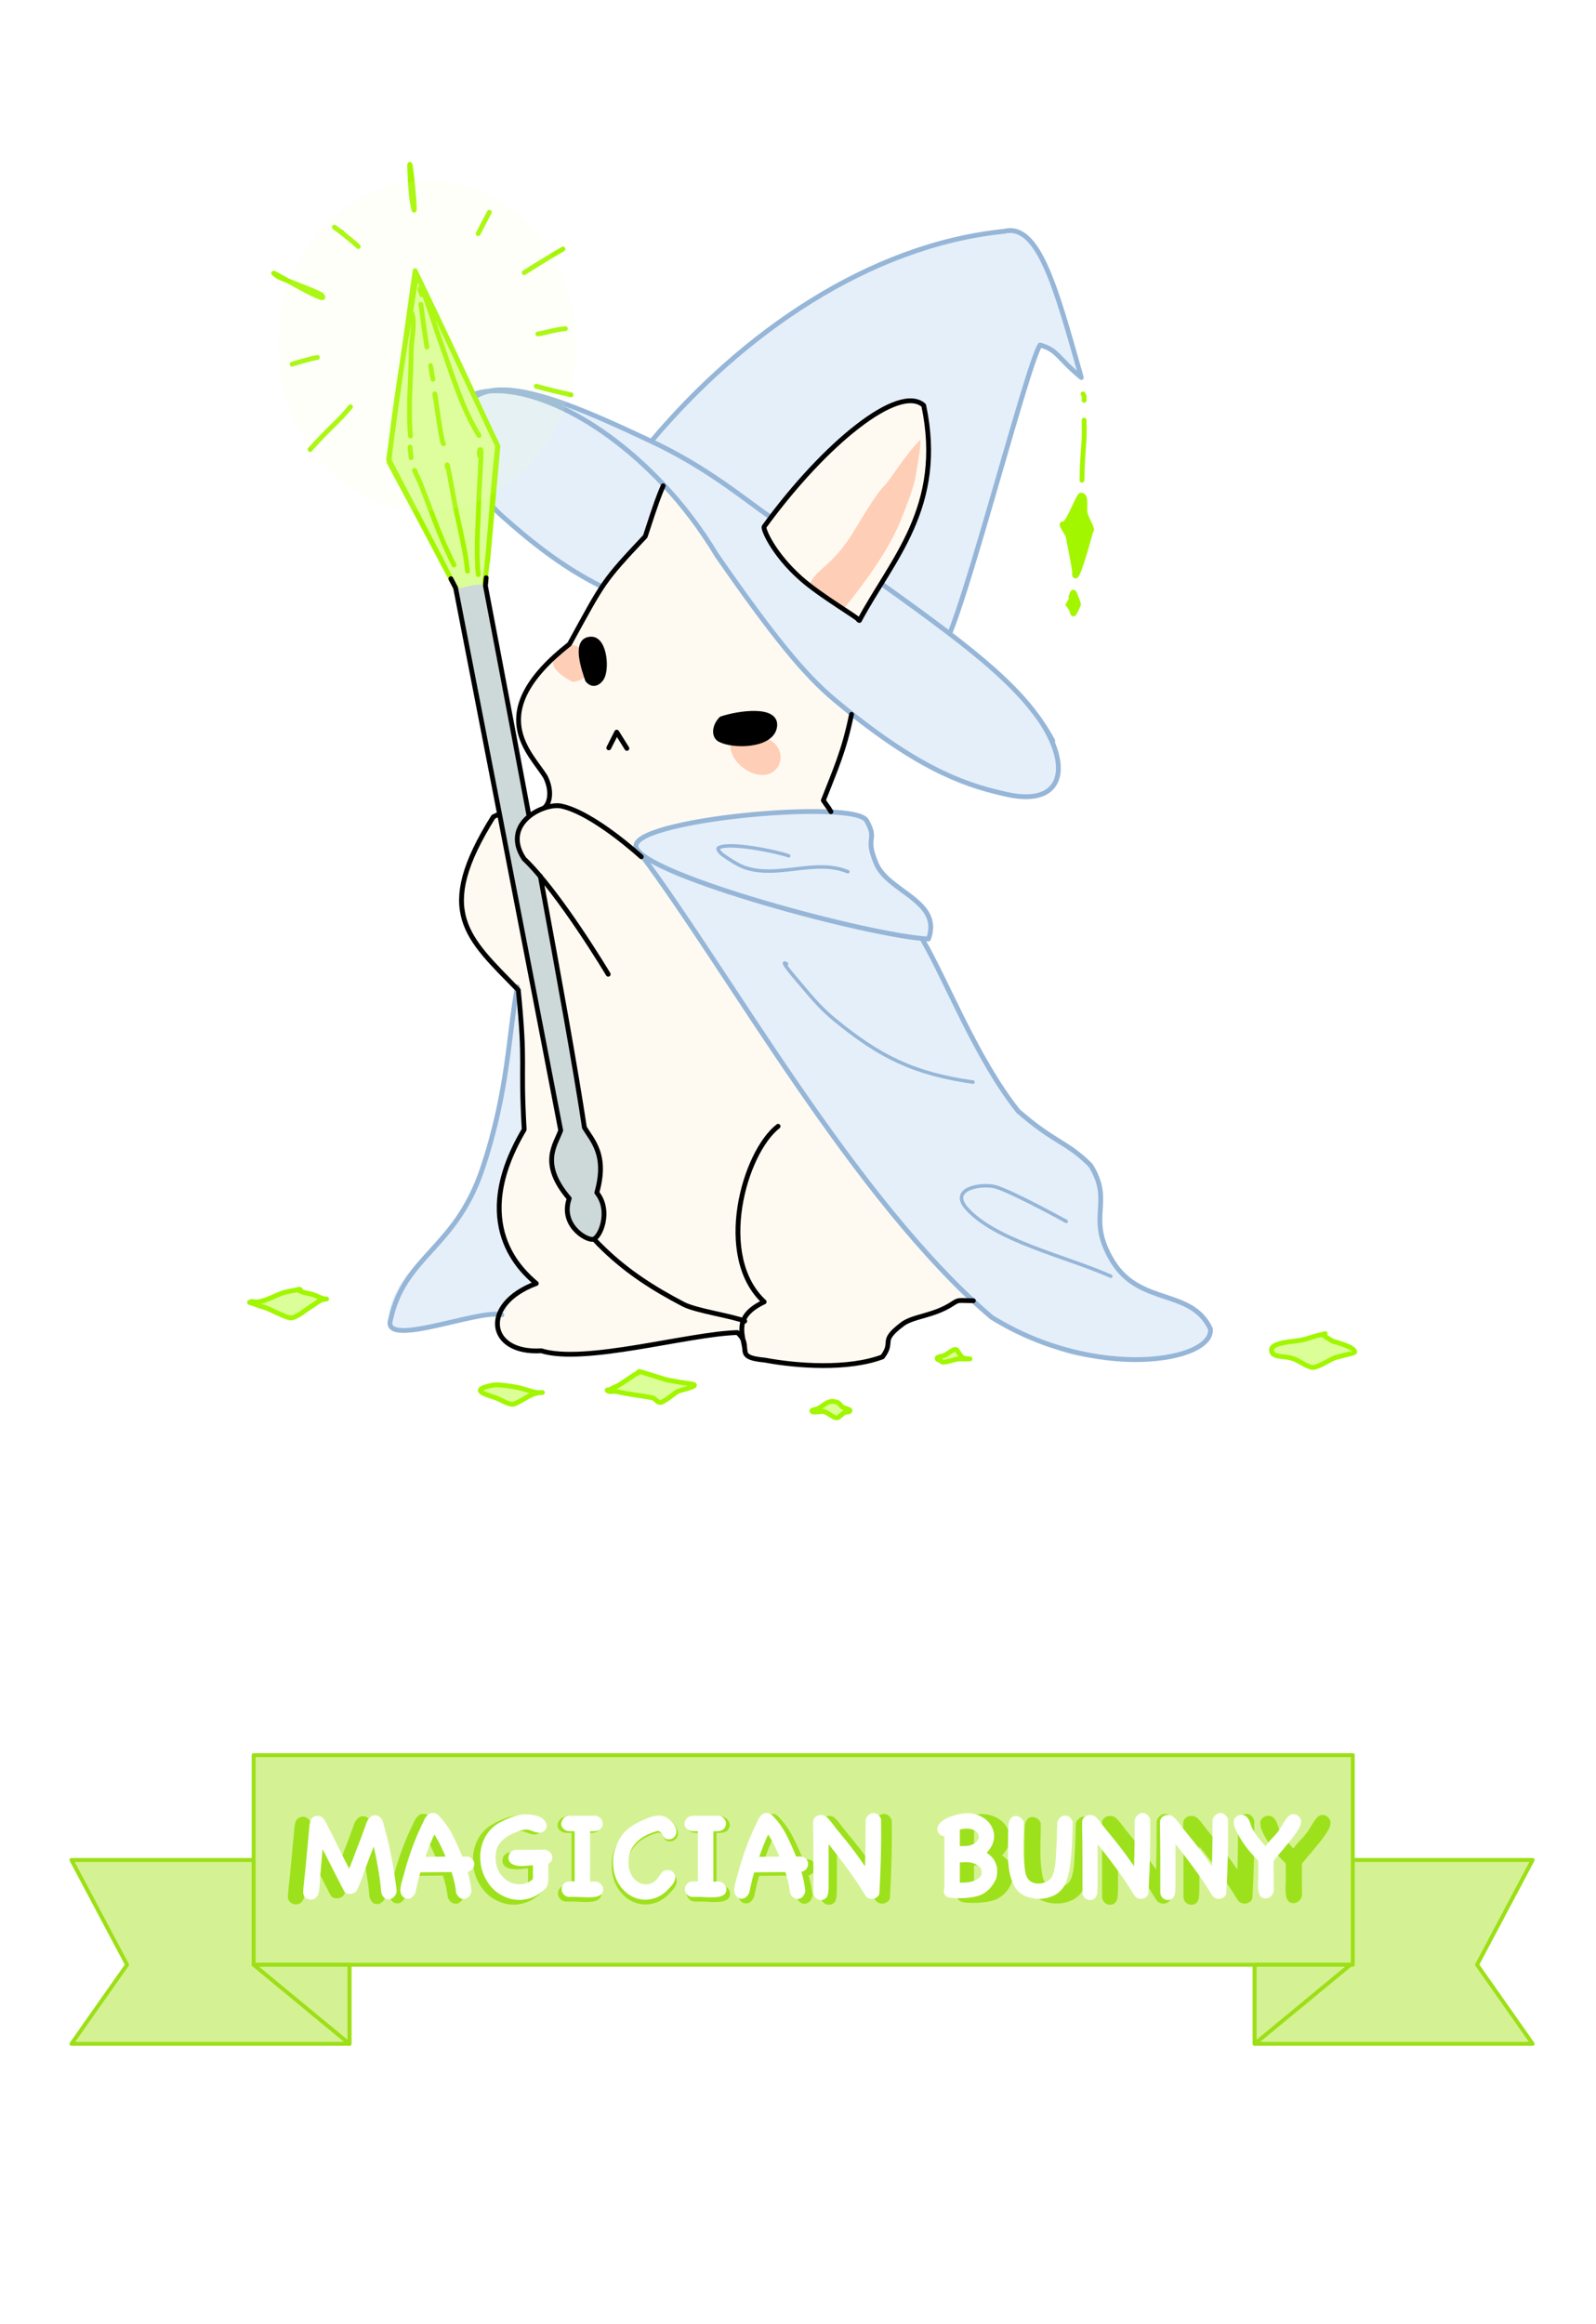 <?xml version="1.0" encoding="UTF-8" standalone="no"?>
<!DOCTYPE svg PUBLIC "-//W3C//DTD SVG 1.1//EN" "http://www.w3.org/Graphics/SVG/1.1/DTD/svg11.dtd">
<!-- Created with Vectornator (http://vectornator.io/) -->
<svg height="100%" stroke-miterlimit="10" style="fill-rule:nonzero;clip-rule:evenodd;stroke-linecap:round;stroke-linejoin:round;" version="1.1" viewBox="0 0 2000 2912.22" width="100%" xml:space="preserve" xmlns="http://www.w3.org/2000/svg" xmlns:vectornator="http://vectornator.io" xmlns:xlink="http://www.w3.org/1999/xlink">
<defs>
<filter color-interpolation-filters="sRGB" filterUnits="userSpaceOnUse" height="661.598" id="Filter" width="620.269" x="224.963" y="102.664">
<feGaussianBlur in="SourceGraphic" result="Blur" stdDeviation="49.661"/>
</filter>
<filter color-interpolation-filters="sRGB" filterUnits="userSpaceOnUse" height="176.438" id="Filter_2" width="1369.07" x="329.557" y="2241.51">
<feGaussianBlur in="SourceGraphic" result="Blur" stdDeviation="12.5"/>
</filter>
</defs>
<g id="Layer-2" vectornator:layerName="Layer 2">
<path d="M837.254 604.883C835.188 605.257 834.609 601.179 832.572 600.67C832.058 600.541 824.628 620.758 824.145 622.206C817.545 642.008 812.02 662.374 802.609 681.196C792.052 702.311 769.603 710.948 756.643 732.548C747.684 747.48 732.214 767.672 728.699 785.247C727.444 791.526 716.777 803.13 712.719 808.54C688.882 840.324 637.959 862.233 650.688 913.148C656.242 962.841 695.533 964.7 687.438 1005.17C686.674 1008.99 653.814 1032.33 650.92 1032.33C642.826 1032.33 623.926 1008.68 614.402 1022.96C594.886 1052.24 570.666 1111.41 577.885 1147.5C584.886 1182.51 623.114 1215.2 646.238 1238.33C655.054 1247.14 663.475 1405.66 656.966 1418.51C635.457 1460.96 594.762 1536.13 672.163 1608.81C640.343 1622.86 573.698 1676.6 683.861 1694.33C720.014 1697.8 755.321 1695.83 931.871 1667.83C911.296 1730.92 1035.84 1708.31 1101.26 1709.12C1118.57 1690.8 1114.16 1680.73 1121.47 1662.12C1151.74 1649.63 1214.15 1640.36 1208.81 1619.02C1206.19 1608.54 1041.43 1030.79 1044.02 1017.84C1045.17 1012.08 1027.2 1009.39 1028.67 1003.51C1034.65 979.582 1059.73 926.142 1065.72 902.175C1070.14 884.531 1060.43 869.063 1064.79 851.612C1067.79 839.617 1080.19 830.759 1082.58 818.84C1086.28 800.354 1078.95 779.052 1083.51 760.786C1086.36 749.406 1100.96 734.402 1107.86 725.205C1118.87 710.52 1120.51 691.958 1134.08 678.387C1153.54 658.926 1162.64 587.541 1165.91 561.343C1168.7 539.069 1175.75 494.129 1149.06 482.689C1125.89 472.758 1092.22 485.428 1069.47 491.117C1006.97 506.741 937.316 525.223 883.135 561.343C868.258 571.262 844.622 603.549 837.254 604.883Z" fill="#fffaf1" fill-rule="nonzero" opacity="1" stroke="none" vectornator:layerName="Curve 38"/>
<path d="M1253.44 290.312C1233.68 291.108 1213.35 298.16 1191.25 302.719C1098.32 321.888 1014.13 376.17 940.531 434.125C850.874 497.46 826.637 557.802 814 554.438C795.259 544.173 702.628 498.12 640.375 490.25C627.092 486.713 600.914 481.898 592.938 498.094C588.206 507.702 571.24 546.85 570.594 557.125C596.487 624.578 643.662 672.719 751.531 734.312C762.832 732.947 782.835 697.028 806.781 669.5C820.994 636.228 831.676 603.099 830.438 607.75C830.17 608.754 878.458 662.141 879.219 662.562C902.323 704.592 960.424 772.801 969.375 795C1048.6 905.821 1243.49 1026.31 1312.81 991.188C1364.96 939.93 1263.29 857.771 1191.53 792.438C1190.47 787.278 1285.13 483.839 1303.44 432.5C1319.73 433.129 1349.98 473.977 1355.16 473.469C1357.39 473.008 1350.04 453.63 1349.72 452.5C1345.94 439.357 1328.99 379.069 1320.84 360.562C1314.46 346.055 1300.91 308.389 1288.62 297.531C1276.94 291.615 1265.29 289.835 1253.44 290.312ZM1143.47 504.281C1147.03 504.428 1150.57 504.933 1154.06 505.812C1163.59 508.213 1161.16 543.138 1161.69 551.938C1164.52 598.929 1151.32 644.002 1129.78 684.844C1123.88 696.028 1082.03 777.072 1076.28 775.281C1067.34 772.494 993.345 716.838 984.5 708.625C974.737 699.559 962.282 679.43 958.562 666.281C956.702 659.705 991.042 617.588 996.875 611.688C1029.84 578.342 1090.05 502.082 1143.47 504.281ZM806.379 1075.71C817.05 1088.92 830.958 1108.94 839.988 1122.89C1055.36 1455.47 1200.31 1638.37 1249.26 1654.68C1266.39 1660.39 1326.14 1694.72 1344.22 1697.73C1376.18 1703.06 1470.76 1718.04 1514.4 1678.37C1529.09 1665.01 1503.83 1647.63 1489.87 1639.26C1478.57 1632.48 1459.35 1624.76 1447.18 1620.39C1365.29 1590.95 1382.39 1529.64 1375.73 1471.48C1369.61 1439.8 1277.12 1419.12 1247.31 1351.71C1210.18 1277.29 1178.7 1229.1 1160.56 1178.75C1170.98 1160.17 1167.14 1151.68 1163.2 1146.42C1151.79 1124.14 1084.39 1107.84 1092.27 1039.84C1083.95 1013.83 1041.36 1017.06 1024.25 1016.96C972.26 1016.68 935.027 1019 886.985 1027.01C864.055 1030.83 846.047 1031.24 824.236 1039.96C800.971 1049.27 790.312 1055.84 806.379 1075.71ZM648.371 1246.33C634.004 1289.43 635.603 1335.59 626.866 1379.27C617.665 1425.28 602.397 1470.85 581.901 1507.32C561.313 1558.79 487.084 1594.22 487.084 1655.9C487.084 1672.38 515.305 1669.88 524.229 1668.61C547.985 1665.22 562.2 1658.47 584.834 1653.95C607.116 1649.49 616.113 1649.06 634.686 1643.19C631.486 1632.92 653.471 1616.72 663.033 1612.89C664.438 1612.33 672.808 1608 672.808 1608C672.808 1608 655.188 1583.79 648.371 1578.68C638.586 1571.34 629.83 1544.65 627.843 1532.74C619.22 1481 645.438 1443.78 659.123 1410.55C654.236 1369.5 656.191 1336.92 656.191 1302.05" fill="#e5effa" fill-rule="nonzero" opacity="1" stroke="none" vectornator:layerName="Curve 93"/>
<path d="M521.983 343.874C513.879 399.791 496.356 488.152 487.441 578.915C497.601 598.637 548.773 692.173 572.532 740.183C577.645 743.591 601.968 741.542 606.569 736.941C613.862 688.318 615.465 628.837 623.644 558.607C596.59 502.165 555.209 410.326 521.983 343.874Z" fill="#dcfe98" fill-rule="nonzero" opacity="1" stroke="#a4f600" stroke-linecap="round" stroke-linejoin="round" stroke-width="6.041" vectornator:layerName="Curve 43"/>
<path d="M571.023 738.269C579.783 736.564 594.836 730.963 608.338 732.871C610.021 734.554 634.235 870.628 661.741 1024.38C652.956 1033.18 646.219 1046.04 648.347 1057.92C650.421 1069.5 664.417 1085.39 674.329 1094.67C696.787 1219.87 719.498 1345.13 732.598 1410.64C736.271 1429 750.173 1430.85 751.544 1453.4C755.11 1467.67 748.19 1481.18 748.19 1494.19C756.292 1510.02 763.885 1532.58 742.604 1553.86C742.137 1554.32 707.024 1538.29 711.073 1518.05C717.558 1485.62 696.997 1495.4 691.745 1469.14C687.534 1448.09 702.343 1422.44 700.684 1414.15C690.868 1365.07 570.32 747.839 571.023 738.269Z" fill="#cdd9d9" fill-rule="nonzero" opacity="1" stroke="none" vectornator:layerName="Curve 42"/>
<path d="M797.438 1062.66C812.626 1097.97 1089.83 1172.79 1163.49 1176.59C1181.04 1129.06 1113.37 1117.73 1098.18 1082.42C1082.99 1047.11 1100.43 1054.33 1086.26 1028.87C1074.53 1000.19 782.251 1027.35 797.438 1062.66ZM803.142 1070.42C912.209 1215.61 1070.37 1503.34 1242.46 1650.44C1373.74 1731.95 1521.96 1705.63 1516.74 1664.96C1492.87 1614.2 1428.51 1636.39 1394.34 1580.58C1360.17 1524.76 1396.16 1507.15 1366.54 1460.07C1336.33 1429.96 1322.48 1432.73 1275.88 1392.25C1223.48 1326.18 1187.84 1232.42 1155.95 1176.98M648.401 1236.52C637.256 1294 637.256 1368.2 603.823 1466.45C570.389 1564.69 506.915 1573.72 489.5 1653.19C477.452 1690.78 602.133 1639.34 628.821 1647.55M617.069 634.721C622.335 640.337 622.512 640.245 628.673 646.165C662.63 676.301 702.825 709.466 752.703 734.369M1306.47 907.054C1342.96 964.458 1330.83 1013.42 1255.57 993.991C1204.91 982.391 1145.51 960.227 1045.54 876.632C1007.75 845.031 968.788 797.208 898.607 696.267C877.978 662.026 855.203 632.435 831.507 607.238C741.192 511.204 642.86 476.495 593.678 494.028M1105.91 732.386C1228.67 820.008 1285.73 865.804 1319.24 928.209M596.715 496.297C638.282 470.304 732.64 513.859 815.538 552.659C887.78 586.472 934.506 627.003 964.677 647.302M817.154 551.828C929.258 418.743 1088.03 307.146 1258.36 289.843C1301.61 279.029 1323.43 361.214 1355.03 473.039C1324.56 447.998 1325.91 438.747 1303.33 432.312C1298.98 439.057 1290.35 465.28 1279.55 501.046C1252.65 590.126 1212.26 738.4 1190.78 792.354" fill="none" opacity="1" stroke="#96b6d8" stroke-linecap="round" stroke-linejoin="round" stroke-width="6.041" vectornator:layerName="Curve 91"/>
<path d="M1014.79 732.042C1021.81 713.619 1041.68 710.264 1067.16 670.121C1077.43 653.95 1096.29 620.401 1109.54 607.154C1114.72 601.971 1137.27 566.26 1152.73 551.667C1156.1 548.487 1147.3 598.337 1146.6 601.127C1142.41 617.908 1135.36 635.399 1128.94 651.445C1113.59 689.817 1084.19 729.299 1058.23 761.743M958.495 924.782C978.841 930.068 984.68 953.916 970.134 966.077C952.216 981.058 916.068 959.862 915.15 934.478C918.566 921.331 944.542 921.157 958.495 924.782ZM697.182 823.956C698.813 816.544 718.53 797.897 730.145 816.653C738.762 830.569 744.743 850.255 717.755 854.622C699.336 844.917 685.742 831.869 697.182 823.956Z" fill="#ffceb6" fill-rule="nonzero" opacity="1" stroke="none" vectornator:layerName="Curve 94"/>
<path d="M736.303 852.122C732.513 840.511 717.676 800.541 741.19 800.806C758.109 800.996 761.239 840.363 753.287 850.72C747.557 858.185 741.241 857.966 736.303 852.122ZM903.849 900.715C925.23 893.353 975.451 886.216 970.594 911.328C965.98 935.18 917.825 935.556 901.696 926.474C894.926 922.662 894.286 910.781 903.849 900.715Z" fill="#000000" fill-rule="nonzero" opacity="1" stroke="#000000" stroke-linecap="butt" stroke-linejoin="round" stroke-width="6.041" vectornator:layerName="Curve 37"/>
<path d="M1391.99 1599.15C1335.56 1574.06 1246.85 1554.72 1211.1 1513.86C1188.72 1488.28 1232.86 1482.17 1248.95 1487.53C1273.05 1495.57 1336.13 1530.4 1336.13 1530.4M985.688 1207.82C974.539 1200.39 1001.28 1230.81 1005.43 1235.79C1017.88 1250.73 1029.72 1264.37 1044.92 1276.93C1102.61 1324.58 1145.66 1345.38 1219.33 1355.9M1062.49 1092.29C1021.82 1075.46 975.731 1100.93 934.269 1087.35C925.069 1084.34 913.758 1076.79 905.469 1070.99C905.194 1070.79 897.212 1064.12 900.726 1062.22C914.458 1054.79 973.118 1066.9 988.368 1072.38" fill="none" opacity="1" stroke="#96b6d8" stroke-linecap="round" stroke-linejoin="round" stroke-width="4.364" vectornator:layerName="Curve 35"/>
<path d="M1076.99 777.453C1117.38 701.473 1184.41 635.256 1157.52 507.937C1126.83 480.465 1034.01 554.881 957.592 659.872C955.677 662.503 968.984 694.101 1003.53 724.718C1029.76 747.956 1077.36 774.92 1075.93 776.966M975.049 1411.27C932.316 1444.51 895.914 1574.29 957.639 1631.27C916.981 1650.56 931.868 1672.89 933.899 1694.58M762.889 937.057L772.848 917.364L785.575 937.751M744.526 1552.8C747.522 1556.06 752.388 1561.15 756.806 1565.26C786.708 1594.09 818.904 1614.61 856.287 1634.19C872.119 1642.48 916.573 1648.69 933.265 1655.37M663.032 1022.96C633.8 866.703 608.333 734.139 608.333 734.139M570.896 736.454C570.896 736.454 670.257 1247.16 702.619 1416.37C696.301 1434.44 675.649 1457.73 713.332 1501.76C701.861 1534.3 733.592 1553.93 742.824 1552.92C751.672 1551.96 766.7 1517.74 747.889 1494.38C761.181 1447.39 742.58 1429.66 732.352 1412.87C721.927 1342.94 700.236 1222.77 677.053 1097.64M608.333 734.139L609.24 723.96M565.039 725.215L570.896 736.454M1041.27 1017.06C1037.25 1010.06 1036.39 1009.96 1031.76 1002.91C1046.6 964.665 1057.73 941.058 1067.07 895.131M625.173 1020.56C621.246 1022.08 623.424 1020.83 618.23 1023.49C543.59 1142.62 585.088 1174.35 649.508 1240.6C659.167 1338.57 651.808 1324.77 656.868 1415.38C586.309 1534.41 654.526 1593.26 672.055 1608.2C601.844 1634.15 610.719 1696.74 678.345 1692.55C732.621 1709.57 861.498 1671.53 924.053 1669.69C944.984 1688.32 916.573 1700.52 958.605 1704.24C998.305 1711.7 1062.4 1716.47 1105.88 1700.15C1121.15 1679.58 1101.38 1681.63 1130.67 1659.36C1144.33 1648.96 1169.69 1649.23 1193.47 1633.64C1202 1628.05 1200.37 1629.77 1219.75 1629.81M831.003 608.702C825.441 621.935 823.254 626.973 808.587 672.106C755.054 729.131 757.184 727.633 713.617 807.064C603.396 893.626 665.644 943.668 683.626 973.68C693.082 993.109 688.178 1009.3 680.367 1013.22M762.173 1220.75C762.173 1220.75 701.012 1118.32 656.599 1076.02C640.833 1052 649.489 1033.37 664.165 1022.02C676.703 1012.32 693.636 1007.93 703.489 1010.04C743.906 1018.69 803.619 1073.55 803.619 1073.55" fill="none" opacity="1" stroke="#000000" stroke-linecap="round" stroke-linejoin="round" stroke-width="6.041" vectornator:layerName="Curve 99"/>
<path d="M516.808 253.766C514.797 241.771 514.287 229.56 513.704 217.413C511.299 167.284 524.418 299.162 516.808 253.766ZM403.411 370.108C400.238 366.223 352.597 349.413 348.473 346.558C318.907 326.095 417.039 386.795 403.411 370.108ZM705.403 312.007C688.563 321.927 666.818 335.22 656.882 341.647M388.654 563.178C412.173 536.643 425.295 527.216 439.228 509.658M672.015 483.985C694.912 490.381 700.82 491.103 715.591 494.725M613.223 265.934C606.77 278.285 601.718 287.597 599.154 292.83M428.231 290.878C426.971 290.377 419.969 285.775 419.037 284.73C417.71 283.242 443.396 303.147 448.955 308.935M366.634 456.208C361.974 457.446 390.133 448.839 397.757 447.936M708.513 411.835C694.964 412.979 680.922 417.804 673.991 418.439M610.994 704.261L623.904 559.31L520.202 339.241L487.052 575.558L557.894 711.503M527.576 383.346C526.742 374.54 529.336 395.804 529.478 396.855C531.197 409.562 532.946 422.24 534.951 434.916M539.639 458.118C539.615 457.868 540.778 466.951 542.508 475.269M545.17 496.796C543.234 476.362 552.805 555.002 555.772 556.15M560.427 585.577C558.923 569.699 567.507 618.097 568.308 622.787C573.582 653.635 582.899 684.833 585.824 715.71M515.268 391.357C521.304 401.025 515.364 427.202 515.333 438.02C515.235 473.376 511.094 511.484 514.4 546.38M514.595 568.14C514.829 570.607 514.128 563.207 513.894 560.74C513.504 556.628 515.452 577.186 515.062 573.074C514.712 569.374 514.361 565.674 514.595 568.14ZM520.457 590.608C516.479 584.237 525.663 602.775 526.06 603.767C529.168 611.536 532.178 619.344 535.123 627.176C545.467 654.686 555.48 681.856 568.913 707.979M528.757 369.545C523.049 356.631 528.616 360.559 532.691 371.661C539.419 389.989 545.038 408.725 551.635 427.113C565.378 465.421 578.436 510.845 600.208 545.717M601.429 571.736C599.97 569.399 600.396 561.788 602.519 563.543C603.818 564.617 600.314 615.591 600.261 618.515C599.651 651.889 596.145 686.722 599.301 720.033" fill="none" opacity="1" stroke="#a4f600" stroke-linecap="round" stroke-linejoin="round" stroke-width="6.041" vectornator:layerName="Curve 98"/>
<path d="M1357.21 493.626C1359.34 497.885 1358.55 495.3 1358.55 501.631M1358.55 526.983C1358.55 522.129 1358.81 545.973 1358.55 549.665C1357.33 566.66 1355.88 584.995 1355.88 601.702M1332.53 656.408C1338.45 657.741 1351.32 620.382 1354.55 620.382C1362.31 620.382 1358.36 635.448 1359.88 643.065C1361.21 649.69 1366.74 657.332 1367.89 663.079C1368.16 664.458 1367 665.748 1366.55 667.082C1365.65 669.8 1351.99 721.787 1347.87 721.787C1345.61 721.787 1346.91 717.353 1346.54 715.116C1344.17 700.887 1341.37 686.621 1338.53 672.419C1337.76 668.546 1327 655.164 1332.53 656.408ZM1345.8 742.284C1343.7 740.376 1342.87 746.335 1342.02 747.814C1341.78 748.248 1336.96 755.82 1337 755.859C1338.86 757.717 1340.44 759.927 1342.53 763.4C1342.95 764.103 1344.25 769.433 1345.04 769.433C1346.62 769.433 1350.87 758.79 1351.58 757.367C1351.74 757.044 1346.86 743.25 1345.8 742.284Z" fill="#a1f600" fill-rule="nonzero" opacity="1" stroke="#a4f600" stroke-linecap="round" stroke-linejoin="round" stroke-width="6.041" vectornator:layerName="Curve 97"/>
<path d="M317.027 1630.94C327.689 1633.76 344.658 1622.91 355.226 1619.74C361.249 1617.93 367.784 1617.26 373.666 1615.79C374.518 1615.58 376.301 1615.79 376.301 1615.79C376.301 1615.79 373.666 1614.91 373.666 1615.79C373.666 1618.37 386.68 1620.81 388.155 1621.06C394.471 1622.11 400.434 1626.1 406.596 1627.64C407.448 1627.86 409.23 1627.64 409.23 1627.64C409.23 1627.64 404.723 1628.13 402.644 1628.96C399.02 1630.41 395.538 1633.59 392.107 1635.55C385.884 1639.1 371.711 1651.35 364.446 1651.35C358.324 1651.35 338.412 1640.25 331.516 1638.18C327.527 1636.98 323.49 1635.87 319.662 1634.23C317.488 1633.3 310.743 1631.98 313.076 1631.6C316.54 1631.02 313.988 1630.13 317.027 1630.94ZM1593.38 1691.53C1593.12 1681.69 1622.13 1681.11 1631.58 1679.01C1639.54 1677.24 1647.35 1674.01 1655.29 1672.43C1657.06 1672.07 1660.56 1671.11 1660.56 1671.11C1660.56 1671.11 1657.48 1671.55 1657.92 1672.43C1658.64 1673.86 1669.01 1679.98 1669.78 1680.33C1672.25 1681.46 1699.74 1687.92 1697.44 1694.82C1697.37 1695.01 1674.29 1700.7 1672.41 1701.41C1665.98 1703.82 1649.91 1714.88 1643.43 1713.26C1634.67 1711.07 1626.85 1703.66 1617.09 1701.41C1605.77 1698.79 1593.63 1700.96 1593.38 1691.53ZM1179.12 1705.36C1178.38 1703.75 1175.14 1704.38 1174.51 1702.72C1173.48 1699.97 1179.62 1699.7 1182.42 1698.77C1187.18 1697.18 1192.26 1691.8 1196.91 1690.87C1197.87 1690.68 1199 1691.37 1199.54 1692.19C1204.52 1699.65 1204.7 1702.72 1215.35 1702.72C1216.23 1702.72 1213.59 1702.72 1212.71 1702.72C1209.2 1702.72 1205.69 1702.72 1202.18 1702.72C1196.03 1702.72 1181.1 1709.65 1179.12 1705.36ZM797.8 1721.16C795.134 1722.06 778.161 1734.66 772.773 1736.97C770.066 1738.13 767.396 1739.41 764.87 1740.92C763.679 1741.64 759.937 1741.26 760.918 1742.24C763.73 1745.05 768.916 1742.59 772.773 1743.56C787.959 1747.35 802.478 1748.44 817.557 1751.46C822.088 1752.37 823.73 1759 829.412 1756.73C835.877 1754.14 843.022 1747.24 849.17 1743.56C851.743 1742.01 870.245 1738.34 870.245 1735.65C870.245 1734.67 868.582 1734.47 867.61 1734.34C857.081 1732.83 846.76 1731.22 835.998 1729.07C832.448 1728.36 801.196 1717.77 800.434 1718.53C798.851 1720.11 801.522 1719.91 797.8 1721.16ZM629.2 1735.65C625.268 1735.26 621.22 1734.88 617.345 1735.65C587.538 1741.61 607.584 1746.89 621.297 1751.46C625.816 1752.97 638.654 1761.04 643.689 1759.36C655.17 1755.54 665.101 1744.87 679.253 1744.87C681.448 1744.87 674.82 1745.3 672.667 1744.87C669.26 1744.19 665.57 1743.39 662.13 1742.24C649.557 1738.05 638.736 1736.61 629.2 1735.65ZM1050.04 1757.39C1038.55 1753.21 1035.39 1759.08 1025.67 1764.63C1023.12 1766.09 1015.69 1766.5 1017.77 1768.58C1019.45 1770.26 1029.61 1768.14 1032.26 1768.58C1036.54 1769.3 1045.26 1777.52 1049.38 1776.49C1052.09 1775.81 1055.47 1771.15 1058.6 1769.9C1060.8 1769.02 1065.19 1769.63 1065.19 1767.27C1065.19 1766.02 1056.43 1763.73 1055.97 1763.31C1052.5 1760.19 1051.09 1757.77 1050.04 1757.39Z" fill="#dcfe98" fill-rule="nonzero" opacity="1" stroke="#a1f600" stroke-linecap="round" stroke-linejoin="round" stroke-width="6.041" vectornator:layerName="Curve 96"/>
<path d="M349.116 433.464C349.116 319.336 432.383 226.817 535.098 226.817C637.813 226.817 721.08 319.336 721.08 433.464C721.08 547.592 637.813 640.111 535.098 640.111C432.383 640.111 349.116 547.592 349.116 433.464Z" fill="#ebffc3" fill-rule="nonzero" filter="url(#Filter)" opacity="0.337" stroke="none" vectornator:blendMode="screen" vectornator:blur="99.3218" vectornator:layerName="Oval 1"/>
<g opacity="1" vectornator:layerName="Group 2">
<g opacity="1" vectornator:layerName="Group 1">
<path d="M89.525 2330.54L437.897 2330.54L437.897 2560.98L89.525 2560.98L159.199 2461.86L89.525 2330.54Z" fill="#d4f293" fill-rule="nonzero" opacity="1" stroke="#9ddf17" stroke-linecap="butt" stroke-linejoin="round" stroke-width="4.91" vectornator:layerName="Rectangle 2"/>
<path d="M1920.64 2330.54L1572.27 2330.54L1572.27 2560.98L1920.64 2560.98L1850.97 2461.86L1920.64 2330.54Z" fill="#d4f293" fill-rule="nonzero" opacity="1" stroke="#9ddf17" stroke-linecap="butt" stroke-linejoin="round" stroke-width="4.91" vectornator:layerName="Rectangle 4"/>
<path d="M317.868 2199.23L1695.21 2199.23L1695.21 2461.86L317.868 2461.86L317.868 2199.23Z" fill="#d4f293" fill-rule="nonzero" opacity="1" stroke="#9ddf17" stroke-linecap="butt" stroke-linejoin="round" stroke-width="4.91" vectornator:layerName="Rectangle 1"/>
<path d="M317.868 2461.86L437.897 2461.86L437.897 2560.98L317.868 2461.86Z" fill="#d4f293" fill-rule="nonzero" opacity="1" stroke="#9ddf17" stroke-linecap="butt" stroke-linejoin="round" stroke-width="4.91" vectornator:layerName="Rectangle 3"/>
<path d="M1692.3 2461.86L1572.27 2461.86L1572.27 2560.98L1692.3 2461.86Z" fill="#d4f293" fill-rule="nonzero" opacity="1" stroke="#9ddf17" stroke-linecap="butt" stroke-linejoin="round" stroke-width="4.91" vectornator:layerName="Rectangle 5"/>
</g>
<g fill="#9de11c" filter="url(#Filter_2)" opacity="1" stroke="none" vectornator:blur="25" vectornator:layerName="Text 1">
<path d="M483.168 2375.52C482.836 2377.96 481.951 2380.03 480.512 2381.75C479.073 2383.46 477.413 2384.65 475.532 2385.32C473.651 2385.98 471.714 2386.01 469.722 2385.4C467.73 2384.79 466.069 2383.32 464.741 2381C463.635 2379.12 462.998 2377.15 462.832 2375.11C462.666 2373.06 462.473 2370.93 462.251 2368.72C462.03 2366.28 461.781 2364.15 461.504 2362.32C461.227 2360.5 460.923 2358.37 460.591 2355.93C459.595 2349.29 458.488 2342.74 457.271 2336.26C456.054 2329.79 454.67 2323.28 453.121 2316.75C450.907 2322.29 448.804 2327.77 446.812 2333.19C444.82 2338.61 442.828 2344.09 440.836 2349.62C439.287 2353.72 437.765 2357.84 436.271 2361.99C434.777 2366.14 433.034 2370.15 431.041 2374.03C430.377 2375.36 429.271 2376.44 427.721 2377.27C426.172 2378.1 424.512 2378.57 422.741 2378.68C420.97 2378.79 419.31 2378.54 417.761 2377.93C416.211 2377.32 415.049 2376.3 414.274 2374.86C409.516 2365.67 404.812 2356.54 400.164 2347.47C395.515 2338.39 390.867 2329.26 386.219 2320.07C385.666 2325.72 385.167 2331.39 384.725 2337.09C384.282 2342.79 383.784 2348.46 383.231 2354.11C383.12 2355.88 383.009 2358.04 382.899 2360.58C382.788 2363.13 382.594 2365.7 382.318 2368.3C382.041 2370.9 381.709 2373.39 381.322 2375.77C380.934 2378.15 380.298 2380 379.412 2381.33C378.084 2383.55 376.341 2384.98 374.183 2385.65C372.025 2386.31 369.922 2386.37 367.875 2385.81C365.827 2385.26 364.112 2384.13 362.729 2382.41C361.345 2380.7 360.709 2378.51 360.819 2375.85C361.041 2371.32 361.428 2366.83 361.982 2362.41C362.535 2357.98 363.033 2353.5 363.476 2348.96C364.361 2339.11 365.274 2329.32 366.215 2319.58C367.155 2309.84 368.069 2299.99 368.954 2290.03C369.175 2287.15 369.756 2284.49 370.697 2282.06C371.638 2279.62 373.658 2277.91 376.756 2276.91C377.974 2276.47 379.246 2276.3 380.575 2276.41C381.903 2276.53 383.12 2276.91 384.227 2277.58C386.662 2279.13 388.571 2281.26 389.954 2283.97C391.338 2286.68 392.638 2289.25 393.855 2291.69C395.958 2295.67 398.006 2299.68 399.998 2303.72C401.99 2307.76 403.982 2311.77 405.974 2315.76C408.409 2320.85 410.871 2325.86 413.361 2330.78C415.852 2335.71 418.425 2340.66 421.081 2345.64C421.745 2343.98 422.381 2342.32 422.99 2340.66C423.599 2339 424.235 2337.34 424.899 2335.68C426.116 2332.8 427.251 2329.9 428.302 2326.96C429.354 2324.03 430.433 2321.13 431.539 2318.25C433.089 2314.49 434.555 2310.78 435.939 2307.13C437.322 2303.47 438.678 2299.77 440.006 2296C441.113 2293.24 442.164 2290.25 443.16 2287.04C444.156 2283.83 445.761 2281.12 447.974 2278.9C449.524 2277.24 451.212 2276.25 453.038 2275.92C454.864 2275.58 456.579 2275.72 458.184 2276.33C459.789 2276.94 461.227 2277.96 462.5 2279.4C463.773 2280.84 464.686 2282.5 465.239 2284.38C465.903 2286.93 466.678 2289.81 467.564 2293.02C468.449 2296.22 469.224 2299.1 469.888 2301.65C471.105 2306.3 472.212 2310.86 473.208 2315.34C474.204 2319.83 475.145 2324.39 476.03 2329.04C477.579 2336.68 478.935 2344.23 480.097 2351.7C481.259 2359.17 482.283 2366.72 483.168 2374.36L483.168 2375.52Z"/>
<path d="M581.114 2375.02C580.782 2377.46 579.952 2379.53 578.624 2381.25C577.296 2382.96 575.774 2384.15 574.059 2384.82C572.343 2385.48 570.517 2385.57 568.58 2385.07C566.643 2384.57 564.845 2383.27 563.185 2381.17C561.746 2379.4 560.944 2377.43 560.778 2375.27C560.612 2373.11 560.307 2370.98 559.865 2368.88C558.758 2362.79 557.153 2356.54 555.05 2350.12C548.189 2350.23 541.382 2350.29 534.631 2350.29C527.88 2350.29 521.129 2350.34 514.378 2350.45C513.382 2353.33 512.524 2356.26 511.805 2359.25C511.086 2362.24 510.394 2365.17 509.73 2368.05C509.177 2370.27 508.678 2372.56 508.236 2374.94C507.793 2377.32 506.797 2379.4 505.248 2381.17C503.366 2383.38 501.346 2384.62 499.188 2384.9C497.03 2385.18 495.093 2384.82 493.378 2383.82C491.663 2382.83 490.279 2381.3 489.228 2379.26C488.176 2377.21 487.817 2374.86 488.149 2372.2C488.481 2368.77 489.145 2365.4 490.141 2362.08C491.137 2358.76 492.078 2355.43 492.963 2352.11C497.943 2333.08 504.362 2314.65 512.22 2296.83C512.884 2295.28 513.576 2293.79 514.295 2292.35C515.015 2290.91 515.706 2289.47 516.37 2288.04C517.145 2286.49 517.92 2284.83 518.694 2283.05C519.469 2281.28 520.382 2279.65 521.434 2278.16C522.485 2276.66 523.73 2275.39 525.169 2274.34C526.608 2273.29 528.378 2272.76 530.481 2272.76C533.248 2272.76 535.572 2273.65 537.453 2275.42C544.979 2282.94 551.177 2291.44 556.047 2300.9C560.916 2310.36 565.288 2320.02 569.161 2329.87C571.485 2329.76 573.754 2329.76 575.968 2329.87C578.181 2329.98 580.173 2330.98 581.944 2332.86C583.493 2334.41 584.406 2336.07 584.683 2337.84C584.96 2339.61 584.794 2341.32 584.185 2342.98C583.576 2344.64 582.58 2346.08 581.197 2347.3C579.814 2348.52 578.126 2349.35 576.134 2349.79C577.24 2353.66 578.209 2357.62 579.039 2361.66C579.869 2365.7 580.561 2369.77 581.114 2373.86L581.114 2375.02ZM547.248 2329.87C545.145 2324.89 542.904 2319.94 540.525 2315.01C538.145 2310.09 535.461 2305.41 532.473 2300.98C530.26 2305.85 528.185 2310.7 526.248 2315.51C524.311 2320.32 522.513 2325.22 520.853 2330.2C526.054 2330.09 530.619 2330.04 534.548 2330.04C538.477 2330.04 542.71 2329.98 547.248 2329.87Z"/>
<path d="M678.063 2320.74C680.277 2321.4 682.158 2322.48 683.708 2323.98C685.257 2325.47 686.281 2327.13 686.779 2328.96C687.277 2330.78 687.166 2332.61 686.447 2334.43C685.728 2336.26 684.206 2337.89 681.882 2339.33C681.66 2339.66 681.605 2341.02 681.716 2343.4C681.826 2345.78 681.909 2348.52 681.965 2351.62C682.02 2354.72 681.937 2357.84 681.716 2361C681.494 2364.15 680.996 2366.61 680.222 2368.38C679.447 2369.82 678.506 2371.1 677.399 2372.2C676.293 2373.31 675.131 2374.36 673.913 2375.36C669.818 2378.79 665.447 2381.42 660.798 2383.24C656.15 2385.07 651.391 2386.15 646.522 2386.48C641.652 2386.81 636.755 2386.31 631.83 2384.98C626.905 2383.66 622.174 2381.55 617.636 2378.68C611.881 2375.02 607.039 2370.32 603.11 2364.57C599.181 2358.81 596.331 2352.61 594.561 2345.97C593.454 2341.77 592.818 2337.37 592.652 2332.77C592.486 2328.18 592.845 2323.64 593.731 2319.16C594.616 2314.68 596.055 2310.39 598.047 2306.3C600.039 2302.2 602.529 2298.49 605.517 2295.17C609.059 2291.3 613.126 2288.09 617.719 2285.54C622.312 2283 627.043 2280.79 631.913 2278.9C635.676 2277.36 639.549 2276.19 643.533 2275.42C647.518 2274.64 651.557 2274.37 655.652 2274.59C658.751 2274.81 662.099 2275.34 665.696 2276.17C669.293 2277 672.364 2278.46 674.909 2280.56C676.127 2281.56 677.15 2282.78 677.98 2284.22C678.81 2285.66 679.309 2287.12 679.475 2288.62C679.641 2290.11 679.447 2291.55 678.893 2292.93C678.34 2294.32 677.344 2295.56 675.905 2296.67C674.467 2297.77 672.945 2298.41 671.34 2298.58C669.735 2298.74 668.103 2298.63 666.443 2298.24C664.783 2297.86 663.123 2297.33 661.463 2296.67C659.802 2296 658.253 2295.45 656.814 2295.01C655.597 2294.56 654.296 2294.37 652.913 2294.43C651.53 2294.48 650.174 2294.62 648.846 2294.84C644.972 2295.95 641.071 2297.3 637.142 2298.91C633.213 2300.51 629.589 2302.48 626.269 2304.8C622.948 2307.13 620.098 2309.89 617.719 2313.1C615.34 2316.31 613.818 2320.19 613.154 2324.72C612.268 2330.37 612.545 2335.98 613.984 2341.57C615.423 2347.16 618.079 2352.06 621.952 2356.26C624.498 2359.03 627.458 2361.27 630.834 2362.99C634.209 2364.7 637.723 2365.73 641.375 2366.06C645.028 2366.39 648.624 2366 652.166 2364.9C655.708 2363.79 658.862 2361.85 661.629 2359.09L661.629 2341.16C659.415 2341.27 657.119 2341.46 654.739 2341.74C652.36 2342.02 649.98 2342.18 647.601 2342.24C645.221 2342.29 642.897 2342.13 640.628 2341.74C638.36 2341.35 636.229 2340.6 634.237 2339.5C632.356 2338.39 631.055 2336.92 630.336 2335.1C629.616 2333.27 629.423 2331.45 629.755 2329.62C630.087 2327.79 630.861 2326.11 632.079 2324.56C633.296 2323.01 634.956 2321.96 637.059 2321.4C638.055 2321.18 639.3 2321.04 640.794 2320.99C642.288 2320.93 643.782 2320.9 645.277 2320.9C646.771 2320.9 648.126 2320.93 649.344 2320.99C650.561 2321.04 651.502 2321.07 652.166 2321.07C656.482 2321.07 660.771 2321.02 665.032 2320.9C669.293 2320.79 673.637 2320.74 678.063 2320.74Z"/>
<path d="M742.475 2362.41C745.353 2362.52 747.732 2363.38 749.614 2364.98C751.495 2366.59 752.712 2368.44 753.266 2370.54C753.819 2372.64 753.653 2374.72 752.768 2376.77C751.882 2378.81 750.056 2380.39 747.289 2381.5C745.297 2382.27 742.945 2382.77 740.234 2382.99C737.522 2383.21 734.811 2383.3 732.1 2383.24C729.388 2383.19 726.87 2383.08 724.546 2382.91C722.222 2382.74 720.451 2382.66 719.234 2382.66L709.439 2382.66C707.115 2382.66 705.123 2382.02 703.463 2380.75C701.803 2379.48 700.613 2377.96 699.894 2376.19C699.174 2374.42 699.008 2372.53 699.396 2370.54C699.783 2368.55 700.807 2366.72 702.467 2365.06C704.016 2363.51 706.064 2362.63 708.609 2362.41C711.155 2362.19 713.7 2362.19 716.246 2362.41L716.246 2296.67C713.7 2296.67 711.321 2296.64 709.107 2296.58C706.894 2296.53 704.68 2295.73 702.467 2294.18C700.807 2292.96 699.7 2291.55 699.147 2289.94C698.593 2288.34 698.51 2286.73 698.898 2285.13C699.285 2283.53 700.032 2282 701.139 2280.56C702.245 2279.13 703.629 2278.07 705.289 2277.41C706.838 2276.75 708.443 2276.41 710.103 2276.41C715.748 2276.41 721.42 2276.39 727.119 2276.33C732.819 2276.28 738.546 2276.3 744.301 2276.41C744.855 2276.41 745.38 2276.58 745.878 2276.91C746.376 2277.24 746.902 2277.52 747.455 2277.74C750.001 2279.18 751.716 2281.23 752.602 2283.88C753.487 2286.54 753.155 2289.14 751.606 2291.69C750.831 2293.02 749.863 2294.04 748.7 2294.76C747.538 2295.48 746.266 2295.98 744.882 2296.25C743.499 2296.53 742.088 2296.67 740.649 2296.67C739.21 2296.67 737.827 2296.67 736.499 2296.67L736.499 2362.74C737.384 2362.74 738.187 2362.71 738.906 2362.66C739.625 2362.6 740.428 2362.52 741.313 2362.41L742.475 2362.41Z"/>
<path d="M830.294 2350.62C832.065 2348.85 834.085 2347.83 836.353 2347.55C838.622 2347.27 840.697 2347.58 842.579 2348.46C844.46 2349.35 845.927 2350.76 846.978 2352.7C848.029 2354.63 848.278 2356.93 847.725 2359.59C847.061 2362.24 845.788 2364.7 843.907 2366.97C842.025 2369.24 840.144 2371.32 838.263 2373.2C833.946 2377.74 829.16 2381.08 823.903 2383.24C818.646 2385.4 813.333 2386.42 807.966 2386.31C802.598 2386.2 797.341 2384.93 792.195 2382.49C787.049 2380.06 782.428 2376.41 778.333 2371.54C775.898 2368.66 773.851 2365.62 772.191 2362.41C770.531 2359.2 769.258 2355.82 768.373 2352.28C767.044 2347.08 766.436 2341.66 766.546 2336.01C766.657 2330.37 767.543 2324.89 769.203 2319.58C770.863 2314.26 773.215 2309.26 776.258 2304.55C779.302 2299.85 783.037 2295.84 787.464 2292.52C790.673 2290.08 793.91 2287.98 797.175 2286.21C800.44 2284.44 803.899 2282.78 807.551 2281.23C809.654 2280.34 811.812 2279.49 814.025 2278.66C816.239 2277.83 818.507 2277.19 820.832 2276.75C823.156 2276.3 825.48 2276.14 827.804 2276.25C830.128 2276.36 832.397 2276.86 834.61 2277.74C836.16 2278.41 837.709 2279.32 839.259 2280.48C840.808 2281.64 842.247 2282.97 843.575 2284.47C844.903 2285.96 846.065 2287.54 847.061 2289.2C848.057 2290.86 848.776 2292.46 849.219 2294.01C849.551 2295.45 849.634 2296.92 849.468 2298.41C849.302 2299.9 848.859 2301.26 848.14 2302.48C847.421 2303.7 846.452 2304.72 845.235 2305.55C844.018 2306.38 842.634 2306.9 841.085 2307.13C838.539 2307.46 836.575 2307.18 835.191 2306.3C833.808 2305.41 832.701 2304.3 831.871 2302.98C831.041 2301.65 830.239 2300.35 829.464 2299.07C828.689 2297.8 827.583 2296.89 826.144 2296.34C825.258 2296.34 824.594 2296.39 824.152 2296.5C820.389 2297.5 816.598 2298.85 812.78 2300.57C808.962 2302.28 805.42 2304.36 802.155 2306.79C798.891 2309.23 796.041 2312.05 793.606 2315.26C791.171 2318.47 789.4 2322.07 788.294 2326.05C786.966 2330.81 786.468 2335.62 786.8 2340.49C787.132 2345.36 788.46 2349.96 790.784 2354.27C792.112 2356.82 793.883 2359.03 796.096 2360.91C798.31 2362.79 800.744 2364.21 803.401 2365.15C806.057 2366.09 808.768 2366.42 811.535 2366.14C814.302 2365.87 816.958 2364.9 819.503 2363.24C821.717 2361.69 823.709 2359.78 825.48 2357.51C827.251 2355.24 828.855 2352.94 830.294 2350.62Z"/>
<path d="M903.836 2362.41C906.714 2362.52 909.093 2363.38 910.975 2364.98C912.856 2366.59 914.074 2368.44 914.627 2370.54C915.18 2372.64 915.014 2374.72 914.129 2376.77C913.243 2378.81 911.417 2380.39 908.651 2381.5C906.658 2382.27 904.307 2382.77 901.595 2382.99C898.884 2383.21 896.172 2383.3 893.461 2383.24C890.749 2383.19 888.231 2383.08 885.907 2382.91C883.583 2382.74 881.812 2382.66 880.595 2382.66L870.8 2382.66C868.476 2382.66 866.484 2382.02 864.824 2380.75C863.164 2379.48 861.974 2377.96 861.255 2376.19C860.535 2374.42 860.369 2372.53 860.757 2370.54C861.144 2368.55 862.168 2366.72 863.828 2365.06C865.377 2363.51 867.425 2362.63 869.97 2362.41C872.516 2362.19 875.061 2362.19 877.607 2362.41L877.607 2296.67C875.061 2296.67 872.682 2296.64 870.468 2296.58C868.255 2296.53 866.041 2295.73 863.828 2294.18C862.168 2292.96 861.061 2291.55 860.508 2289.94C859.954 2288.34 859.871 2286.73 860.259 2285.13C860.646 2283.53 861.393 2282 862.5 2280.56C863.607 2279.13 864.99 2278.07 866.65 2277.41C868.2 2276.75 869.804 2276.41 871.464 2276.41C877.109 2276.41 882.781 2276.39 888.48 2276.33C894.18 2276.28 899.907 2276.3 905.662 2276.41C906.216 2276.41 906.741 2276.58 907.239 2276.91C907.737 2277.24 908.263 2277.52 908.817 2277.74C911.362 2279.18 913.077 2281.23 913.963 2283.88C914.848 2286.54 914.516 2289.14 912.967 2291.69C912.192 2293.02 911.224 2294.04 910.062 2294.76C908.9 2295.48 907.627 2295.98 906.243 2296.25C904.86 2296.53 903.449 2296.67 902.01 2296.67C900.571 2296.67 899.188 2296.67 897.86 2296.67L897.86 2362.74C898.745 2362.74 899.548 2362.71 900.267 2362.66C900.986 2362.6 901.789 2362.52 902.674 2362.41L903.836 2362.41Z"/>
<path d="M1018.22 2375.02C1017.88 2377.46 1017.05 2379.53 1015.73 2381.25C1014.4 2382.96 1012.88 2384.15 1011.16 2384.82C1009.45 2385.48 1007.62 2385.57 1005.68 2385.07C1003.75 2384.57 1001.95 2383.27 1000.29 2381.17C998.849 2379.4 998.047 2377.43 997.881 2375.27C997.715 2373.11 997.41 2370.98 996.968 2368.88C995.861 2362.79 994.256 2356.54 992.153 2350.12C985.292 2350.23 978.485 2350.29 971.734 2350.29C964.983 2350.29 958.232 2350.34 951.481 2350.45C950.485 2353.33 949.627 2356.26 948.908 2359.25C948.188 2362.24 947.497 2365.17 946.833 2368.05C946.279 2370.27 945.781 2372.56 945.339 2374.94C944.896 2377.32 943.9 2379.4 942.35 2381.17C940.469 2383.38 938.449 2384.62 936.291 2384.9C934.133 2385.18 932.196 2384.82 930.481 2383.82C928.765 2382.83 927.382 2381.3 926.331 2379.26C925.279 2377.21 924.919 2374.86 925.251 2372.2C925.583 2368.77 926.248 2365.4 927.244 2362.08C928.24 2358.76 929.18 2355.43 930.066 2352.11C935.046 2333.08 941.465 2314.65 949.323 2296.83C949.987 2295.28 950.679 2293.79 951.398 2292.35C952.117 2290.91 952.809 2289.47 953.473 2288.04C954.248 2286.49 955.022 2284.83 955.797 2283.05C956.572 2281.28 957.485 2279.65 958.536 2278.16C959.588 2276.66 960.833 2275.39 962.272 2274.34C963.71 2273.29 965.481 2272.76 967.584 2272.76C970.351 2272.76 972.675 2273.65 974.556 2275.42C982.082 2282.94 988.28 2291.44 993.149 2300.9C998.019 2310.36 1002.39 2320.02 1006.26 2329.87C1008.59 2329.76 1010.86 2329.76 1013.07 2329.87C1015.28 2329.98 1017.28 2330.98 1019.05 2332.86C1020.6 2334.41 1021.51 2336.07 1021.79 2337.84C1022.06 2339.61 1021.9 2341.32 1021.29 2342.98C1020.68 2344.64 1019.68 2346.08 1018.3 2347.3C1016.92 2348.52 1015.23 2349.35 1013.24 2349.79C1014.34 2353.66 1015.31 2357.62 1016.14 2361.66C1016.97 2365.7 1017.66 2369.77 1018.22 2373.86L1018.22 2375.02ZM984.351 2329.87C982.248 2324.89 980.007 2319.94 977.627 2315.01C975.248 2310.09 972.564 2305.41 969.576 2300.98C967.363 2305.85 965.287 2310.7 963.351 2315.51C961.414 2320.32 959.615 2325.22 957.955 2330.2C963.157 2330.09 967.722 2330.04 971.651 2330.04C975.58 2330.04 979.813 2329.98 984.351 2329.87Z"/>
<path d="M1097.4 2281.39C1098.07 2279.18 1099.15 2277.36 1100.64 2275.92C1102.13 2274.48 1103.77 2273.54 1105.54 2273.09C1107.31 2272.65 1109.11 2272.76 1110.93 2273.43C1112.76 2274.09 1114.34 2275.42 1115.66 2277.41C1116.11 2277.96 1116.52 2278.63 1116.91 2279.4C1117.3 2280.18 1117.49 2280.9 1117.49 2281.56C1117.71 2297.39 1117.63 2313.19 1117.24 2328.96C1116.85 2344.73 1116.22 2360.53 1115.33 2376.35C1115.33 2378.9 1114.53 2380.89 1112.93 2382.33C1111.32 2383.77 1109.49 2384.68 1107.45 2385.07C1105.4 2385.45 1103.32 2385.23 1101.22 2384.4C1099.12 2383.57 1097.57 2382.16 1096.57 2380.17C1096.46 2380.06 1096.41 2379.95 1096.41 2379.84L1096.41 2380.17C1089.21 2368.33 1081.63 2356.96 1073.66 2346.06C1065.7 2335.15 1057.39 2324.34 1048.76 2313.6L1048.76 2351.12C1048.76 2356.21 1048.76 2360.47 1048.76 2363.9C1048.76 2367.33 1048.71 2370.13 1048.6 2372.28C1048.49 2374.44 1048.35 2376.13 1048.18 2377.35C1048.02 2378.57 1047.77 2379.62 1047.43 2380.5C1046.44 2383.16 1044.92 2384.93 1042.87 2385.81C1040.82 2386.7 1038.75 2386.92 1036.64 2386.48C1034.54 2386.04 1032.71 2384.93 1031.17 2383.16C1029.62 2381.39 1028.84 2379.17 1028.84 2376.52C1028.84 2374.97 1028.84 2372.53 1028.84 2369.21C1028.84 2365.89 1028.84 2362.13 1028.84 2357.93C1028.84 2353.72 1028.84 2349.21 1028.84 2344.4C1028.84 2339.58 1028.84 2334.85 1028.84 2330.2C1028.84 2325.55 1028.81 2321.21 1028.76 2317.17C1028.7 2313.13 1028.68 2309.73 1028.68 2306.96C1028.68 2303.2 1028.62 2299.46 1028.51 2295.75C1028.4 2292.05 1028.4 2288.31 1028.51 2284.55C1028.51 2282.67 1028.98 2281.06 1029.92 2279.73C1030.86 2278.41 1032.05 2277.38 1033.49 2276.66C1034.93 2275.94 1036.48 2275.53 1038.14 2275.42C1039.8 2275.31 1041.4 2275.53 1042.95 2276.08C1044.28 2276.53 1045.64 2277.44 1047.02 2278.82C1048.4 2280.2 1049.76 2281.7 1051.09 2283.3C1052.41 2284.91 1053.66 2286.51 1054.82 2288.12C1055.98 2289.72 1056.95 2291.02 1057.73 2292.02C1060.6 2295.56 1063.92 2299.63 1067.69 2304.22C1071.45 2308.81 1074.94 2313.16 1078.15 2317.25C1081.36 2321.46 1084.48 2325.66 1087.53 2329.87C1090.57 2334.07 1093.53 2338.28 1096.41 2342.49C1096.74 2332.41 1096.96 2322.4 1097.07 2312.44C1097.18 2302.48 1097.24 2292.46 1097.24 2282.39L1097.4 2281.39Z"/>
<path d="M1209.13 2383.82C1204.37 2383.27 1201.46 2381.69 1200.41 2379.09C1199.36 2376.49 1199.33 2373.64 1200.33 2370.54L1200.33 2303.14C1198.56 2303.14 1196.98 2302.67 1195.6 2301.73C1194.21 2300.79 1193.11 2299.6 1192.28 2298.16C1191.45 2296.72 1191.03 2295.15 1191.03 2293.43C1191.03 2291.71 1191.53 2290.14 1192.53 2288.7C1194.74 2285.38 1197.59 2282.78 1201.08 2280.9C1204.56 2279.02 1208.19 2277.47 1211.95 2276.25C1217.82 2274.37 1223.71 2273.32 1229.63 2273.09C1235.55 2272.87 1241.39 2274.09 1247.14 2276.75C1252.35 2279.18 1256.44 2282.34 1259.43 2286.21C1262.42 2290.08 1264.3 2294.21 1265.07 2298.58C1265.85 2302.95 1265.46 2307.43 1263.91 2312.02C1262.36 2316.62 1259.59 2320.9 1255.61 2324.89C1260.81 2328.21 1264.52 2332.17 1266.73 2336.76C1268.95 2341.35 1269.86 2346.08 1269.47 2350.95C1269.08 2355.82 1267.54 2360.53 1264.82 2365.06C1262.11 2369.6 1258.43 2373.53 1253.78 2376.85C1251.02 2378.84 1247.78 2380.36 1244.07 2381.42C1240.37 2382.47 1236.55 2383.21 1232.62 2383.66C1228.69 2384.1 1224.79 2384.32 1220.91 2384.32C1217.04 2384.32 1213.5 2384.21 1210.29 2383.99L1209.13 2383.82ZM1244.49 2341.66C1242.5 2340.33 1240.56 2339.33 1238.68 2338.67C1236.8 2338 1234.89 2337.56 1232.95 2337.34C1231.01 2337.12 1229.05 2337.06 1227.06 2337.17C1225.06 2337.28 1222.91 2337.4 1220.58 2337.51L1220.58 2364.07C1223.02 2364.07 1225.62 2363.98 1228.38 2363.82C1231.15 2363.65 1233.81 2363.21 1236.35 2362.49C1238.9 2361.77 1241.28 2360.75 1243.49 2359.42C1245.7 2358.09 1247.48 2356.26 1248.8 2353.94C1249.14 2351.28 1249.08 2348.99 1248.64 2347.05C1248.2 2345.11 1246.81 2343.32 1244.49 2341.66ZM1220.58 2316.09C1222.57 2316.09 1224.57 2316.09 1226.56 2316.09C1228.55 2316.09 1230.52 2315.9 1232.45 2315.51C1234.39 2315.12 1236.27 2314.49 1238.1 2313.6C1239.92 2312.72 1241.55 2311.44 1242.99 2309.78C1245.1 2307.46 1245.84 2305 1245.23 2302.39C1244.63 2299.79 1243.05 2297.72 1240.5 2296.17C1237.63 2294.29 1234.36 2293.32 1230.71 2293.26C1227.06 2293.21 1223.68 2293.62 1220.58 2294.51L1220.58 2316.09Z"/>
<path d="M1348.24 2284.71C1348.91 2282.5 1349.99 2280.68 1351.48 2279.24C1352.97 2277.8 1354.61 2276.86 1356.38 2276.41C1358.15 2275.97 1359.95 2276.08 1361.77 2276.75C1363.6 2277.41 1365.18 2278.74 1366.5 2280.73C1366.95 2281.28 1367.36 2281.95 1367.75 2282.72C1368.14 2283.5 1368.33 2284.22 1368.33 2284.88C1368.33 2286.1 1368.28 2288.15 1368.16 2291.02C1368.05 2293.9 1367.97 2296.83 1367.92 2299.82C1367.86 2302.81 1367.78 2305.47 1367.67 2307.79C1367.56 2310.11 1367.5 2311.33 1367.5 2311.44C1367.28 2317.42 1366.89 2323.37 1366.34 2329.29C1365.79 2335.21 1365.01 2341.16 1364.01 2347.13C1363.13 2351.78 1362.08 2356.07 1360.86 2360C1359.64 2363.93 1357.98 2367.42 1355.88 2370.46C1353.78 2373.5 1351.12 2376.13 1347.91 2378.34C1344.7 2380.56 1340.72 2382.33 1335.96 2383.66C1334.08 2384.21 1332.11 2384.6 1330.07 2384.82C1328.02 2385.04 1326.05 2385.15 1324.17 2385.15C1318.64 2385.15 1312.99 2384.1 1307.24 2382C1300.71 2379.45 1295.78 2375.25 1292.46 2369.38C1289.14 2363.51 1286.82 2356.96 1285.49 2349.71C1284.16 2342.46 1283.53 2335.13 1283.58 2327.71C1283.64 2320.3 1283.67 2313.77 1283.67 2308.12C1283.67 2305.8 1283.69 2303.45 1283.75 2301.07C1283.8 2298.69 1283.89 2296.34 1284 2294.01C1284 2292.35 1284.05 2290.61 1284.16 2288.78C1284.27 2286.96 1284.61 2285.21 1285.16 2283.55C1285.71 2281.89 1286.57 2280.45 1287.73 2279.24C1288.9 2278.02 1290.53 2277.19 1292.63 2276.75C1293.85 2276.53 1295.15 2276.64 1296.53 2277.08C1297.91 2277.52 1299.16 2278.16 1300.27 2278.99C1301.37 2279.82 1302.31 2280.81 1303.09 2281.98C1303.86 2283.14 1304.25 2284.38 1304.25 2285.71C1304.25 2287.48 1304.25 2288.89 1304.25 2289.94C1304.25 2291 1304.25 2291.94 1304.25 2292.77C1304.25 2293.6 1304.22 2294.45 1304.17 2295.34C1304.11 2296.22 1304.08 2297.39 1304.08 2298.83C1303.86 2306.13 1303.75 2313.41 1303.75 2320.66C1303.75 2327.9 1304.2 2335.13 1305.08 2342.32C1305.41 2345.31 1305.91 2348.41 1306.58 2351.62C1307.24 2354.83 1308.57 2357.59 1310.56 2359.92C1312.33 2362.02 1314.63 2363.49 1317.45 2364.32C1320.27 2365.15 1323.15 2365.4 1326.08 2365.06C1329.01 2364.73 1331.78 2363.9 1334.38 2362.57C1336.98 2361.25 1339 2359.47 1340.44 2357.26C1341.88 2355.05 1342.99 2352.45 1343.76 2349.46C1344.54 2346.47 1345.12 2343.37 1345.5 2340.16C1345.89 2336.95 1346.17 2333.77 1346.33 2330.62C1346.5 2327.46 1346.64 2324.56 1346.75 2321.9C1346.97 2318.8 1347.14 2316.15 1347.25 2313.93C1347.36 2311.72 1347.47 2309.06 1347.58 2305.96C1347.69 2303.64 1347.75 2301.32 1347.75 2298.99C1347.75 2296.67 1347.8 2294.34 1347.91 2292.02L1348.24 2284.71Z"/>
<path d="M1449.68 2281.39C1450.34 2279.18 1451.42 2277.36 1452.91 2275.92C1454.41 2274.48 1456.04 2273.54 1457.81 2273.09C1459.58 2272.65 1461.38 2272.76 1463.2 2273.43C1465.03 2274.09 1466.61 2275.42 1467.94 2277.41C1468.38 2277.96 1468.79 2278.63 1469.18 2279.4C1469.57 2280.18 1469.76 2280.9 1469.76 2281.56C1469.98 2297.39 1469.9 2313.19 1469.51 2328.96C1469.13 2344.73 1468.49 2360.53 1467.6 2376.35C1467.6 2378.9 1466.8 2380.89 1465.2 2382.33C1463.59 2383.77 1461.77 2384.68 1459.72 2385.07C1457.67 2385.45 1455.6 2385.23 1453.49 2384.4C1451.39 2383.57 1449.84 2382.16 1448.85 2380.17C1448.73 2380.06 1448.68 2379.95 1448.68 2379.84L1448.68 2380.17C1441.49 2368.33 1433.9 2356.96 1425.94 2346.06C1417.97 2335.15 1409.67 2324.34 1401.03 2313.6L1401.03 2351.12C1401.03 2356.21 1401.03 2360.47 1401.03 2363.9C1401.03 2367.33 1400.98 2370.13 1400.87 2372.28C1400.76 2374.44 1400.62 2376.13 1400.45 2377.35C1400.29 2378.57 1400.04 2379.62 1399.71 2380.5C1398.71 2383.16 1397.19 2384.93 1395.14 2385.81C1393.09 2386.7 1391.02 2386.92 1388.92 2386.48C1386.81 2386.04 1384.99 2384.93 1383.44 2383.16C1381.89 2381.39 1381.11 2379.17 1381.11 2376.52C1381.11 2374.97 1381.11 2372.53 1381.11 2369.21C1381.11 2365.89 1381.11 2362.13 1381.11 2357.93C1381.11 2353.72 1381.11 2349.21 1381.11 2344.4C1381.11 2339.58 1381.11 2334.85 1381.11 2330.2C1381.11 2325.55 1381.09 2321.21 1381.03 2317.17C1380.97 2313.13 1380.95 2309.73 1380.95 2306.96C1380.95 2303.2 1380.89 2299.46 1380.78 2295.75C1380.67 2292.05 1380.67 2288.31 1380.78 2284.55C1380.78 2282.67 1381.25 2281.06 1382.19 2279.73C1383.13 2278.41 1384.32 2277.38 1385.76 2276.66C1387.2 2275.94 1388.75 2275.53 1390.41 2275.42C1392.07 2275.31 1393.67 2275.53 1395.22 2276.08C1396.55 2276.53 1397.91 2277.44 1399.29 2278.82C1400.67 2280.2 1402.03 2281.7 1403.36 2283.3C1404.69 2284.91 1405.93 2286.51 1407.09 2288.12C1408.26 2289.72 1409.22 2291.02 1410 2292.02C1412.88 2295.56 1416.2 2299.63 1419.96 2304.22C1423.72 2308.81 1427.21 2313.16 1430.42 2317.25C1433.63 2321.46 1436.75 2325.66 1439.8 2329.87C1442.84 2334.07 1445.8 2338.28 1448.68 2342.49C1449.01 2332.41 1449.23 2322.4 1449.34 2312.44C1449.45 2302.48 1449.51 2292.46 1449.51 2282.39L1449.68 2281.39Z"/>
<path d="M1551.61 2281.39C1552.27 2279.18 1553.35 2277.36 1554.84 2275.92C1556.34 2274.48 1557.97 2273.54 1559.74 2273.09C1561.51 2272.65 1563.31 2272.76 1565.13 2273.43C1566.96 2274.09 1568.54 2275.42 1569.87 2277.41C1570.31 2277.96 1570.72 2278.63 1571.11 2279.4C1571.5 2280.18 1571.69 2280.9 1571.69 2281.56C1571.91 2297.39 1571.83 2313.19 1571.44 2328.96C1571.06 2344.73 1570.42 2360.53 1569.53 2376.35C1569.53 2378.9 1568.73 2380.89 1567.13 2382.33C1565.52 2383.77 1563.7 2384.68 1561.65 2385.07C1559.6 2385.45 1557.53 2385.23 1555.42 2384.4C1553.32 2383.57 1551.77 2382.16 1550.77 2380.17C1550.66 2380.06 1550.61 2379.95 1550.61 2379.84L1550.61 2380.17C1543.42 2368.33 1535.83 2356.96 1527.87 2346.06C1519.9 2335.15 1511.6 2324.34 1502.96 2313.6L1502.96 2351.12C1502.96 2356.21 1502.96 2360.47 1502.96 2363.9C1502.96 2367.33 1502.91 2370.13 1502.8 2372.28C1502.69 2374.44 1502.55 2376.13 1502.38 2377.35C1502.22 2378.57 1501.97 2379.62 1501.64 2380.5C1500.64 2383.16 1499.12 2384.93 1497.07 2385.81C1495.02 2386.7 1492.95 2386.92 1490.85 2386.48C1488.74 2386.04 1486.92 2384.93 1485.37 2383.16C1483.82 2381.39 1483.04 2379.17 1483.04 2376.52C1483.04 2374.97 1483.04 2372.53 1483.04 2369.21C1483.04 2365.89 1483.04 2362.13 1483.04 2357.93C1483.04 2353.72 1483.04 2349.21 1483.04 2344.4C1483.04 2339.58 1483.04 2334.85 1483.04 2330.2C1483.04 2325.55 1483.02 2321.21 1482.96 2317.17C1482.9 2313.13 1482.88 2309.73 1482.88 2306.96C1482.88 2303.2 1482.82 2299.46 1482.71 2295.75C1482.6 2292.05 1482.6 2288.31 1482.71 2284.55C1482.71 2282.67 1483.18 2281.06 1484.12 2279.73C1485.06 2278.41 1486.25 2277.38 1487.69 2276.66C1489.13 2275.94 1490.68 2275.53 1492.34 2275.42C1494 2275.31 1495.6 2275.53 1497.15 2276.08C1498.48 2276.53 1499.84 2277.44 1501.22 2278.82C1502.6 2280.2 1503.96 2281.7 1505.29 2283.3C1506.62 2284.91 1507.86 2286.51 1509.02 2288.12C1510.19 2289.72 1511.15 2291.02 1511.93 2292.02C1514.81 2295.56 1518.13 2299.63 1521.89 2304.22C1525.65 2308.81 1529.14 2313.16 1532.35 2317.25C1535.56 2321.46 1538.68 2325.66 1541.73 2329.87C1544.77 2334.07 1547.73 2338.28 1550.61 2342.49C1550.94 2332.41 1551.16 2322.4 1551.27 2312.44C1551.38 2302.48 1551.44 2292.46 1551.44 2282.39L1551.61 2281.39Z"/>
<path d="M1631.62 2374.36C1631.29 2377.13 1630.27 2379.4 1628.55 2381.17C1626.83 2382.94 1624.9 2384.04 1622.74 2384.49C1620.58 2384.93 1618.51 2384.65 1616.51 2383.66C1614.52 2382.66 1613.08 2380.72 1612.2 2377.85C1611.65 2375.96 1611.29 2373.92 1611.12 2371.7C1610.95 2369.49 1610.9 2367.3 1610.95 2365.15C1611.01 2362.99 1611.09 2360.91 1611.2 2358.92C1611.31 2356.93 1611.37 2355.27 1611.37 2353.94C1611.37 2350.73 1611.34 2347.58 1611.29 2344.48C1611.23 2341.38 1611.2 2338.23 1611.2 2335.02C1605.78 2329.81 1600.83 2324.31 1596.34 2318.5C1591.86 2312.69 1587.85 2306.46 1584.31 2299.82C1583.2 2297.83 1582.15 2295.64 1581.15 2293.26C1580.16 2290.88 1579.61 2288.53 1579.49 2286.21C1578.94 2284.11 1579.16 2282.2 1580.16 2280.48C1581.15 2278.77 1582.51 2277.44 1584.23 2276.5C1585.94 2275.56 1587.82 2275.11 1589.87 2275.17C1591.92 2275.22 1593.77 2275.92 1595.43 2277.24C1596.65 2278.24 1597.64 2279.4 1598.42 2280.73C1599.19 2282.06 1599.86 2283.47 1600.41 2284.96C1600.97 2286.46 1601.49 2287.98 1601.99 2289.53C1602.49 2291.08 1603.12 2292.52 1603.9 2293.85C1606.22 2298.05 1608.8 2301.95 1611.62 2305.55C1614.44 2309.15 1617.46 2312.72 1620.66 2316.26C1623.54 2312.38 1626.64 2308.76 1629.96 2305.38C1633.28 2302.01 1636.33 2298.38 1639.09 2294.51C1639.65 2293.62 1640.48 2292.27 1641.58 2290.44C1642.69 2288.62 1643.85 2286.71 1645.07 2284.71C1646.29 2282.72 1647.56 2280.87 1648.89 2279.15C1650.21 2277.44 1651.38 2276.3 1652.37 2275.75C1654.14 2274.64 1655.94 2274.15 1657.77 2274.26C1659.59 2274.37 1661.25 2274.92 1662.75 2275.92C1664.24 2276.91 1665.43 2278.27 1666.32 2279.98C1667.2 2281.7 1667.53 2283.55 1667.31 2285.54C1667.09 2287.65 1666.12 2290.19 1664.41 2293.18C1662.69 2296.17 1660.7 2299.21 1658.43 2302.31C1656.16 2305.41 1653.87 2308.34 1651.54 2311.11C1649.22 2313.88 1647.39 2316.09 1646.06 2317.75C1644.96 2319.08 1643.88 2320.38 1642.83 2321.65C1641.78 2322.92 1640.7 2324.17 1639.59 2325.39C1638.15 2327.05 1636.77 2328.71 1635.44 2330.37C1634.11 2332.03 1632.78 2333.69 1631.46 2335.35C1631.46 2341.66 1631.46 2347.96 1631.46 2354.27C1631.46 2360.58 1631.51 2366.89 1631.62 2373.2L1631.62 2374.36Z"/>
</g>
<g fill="#ffffff" opacity="1" stroke="none" vectornator:layerName="Text 2">
<path d="M497.042 2370.03C496.724 2372.36 495.877 2374.35 494.5 2375.99C493.123 2377.63 491.534 2378.77 489.733 2379.41C487.932 2380.04 486.079 2380.07 484.172 2379.48C482.265 2378.9 480.676 2377.5 479.405 2375.27C478.346 2373.47 477.737 2371.59 477.578 2369.63C477.419 2367.67 477.234 2365.64 477.022 2363.52C476.81 2361.19 476.572 2359.15 476.307 2357.4C476.042 2355.65 475.751 2353.61 475.433 2351.28C474.48 2344.93 473.421 2338.65 472.255 2332.45C471.09 2326.26 469.766 2320.03 468.283 2313.79C466.165 2319.08 464.152 2324.32 462.245 2329.51C460.339 2334.71 458.432 2339.95 456.526 2345.24C455.043 2349.16 453.586 2353.11 452.156 2357.08C450.726 2361.05 449.058 2364.89 447.151 2368.6C446.516 2369.87 445.456 2370.91 443.974 2371.7C442.491 2372.49 440.902 2372.94 439.207 2373.05C437.512 2373.16 435.923 2372.92 434.44 2372.34C432.957 2371.75 431.845 2370.77 431.104 2369.4C426.549 2360.6 422.047 2351.87 417.598 2343.18C413.149 2334.49 408.701 2325.75 404.252 2316.96C403.722 2322.37 403.245 2327.79 402.822 2333.25C402.398 2338.7 401.921 2344.13 401.392 2349.53C401.286 2351.23 401.18 2353.3 401.074 2355.73C400.968 2358.17 400.783 2360.63 400.518 2363.12C400.253 2365.61 399.935 2367.99 399.565 2370.27C399.194 2372.55 398.585 2374.32 397.737 2375.59C396.466 2377.71 394.798 2379.09 392.732 2379.72C390.667 2380.36 388.654 2380.41 386.695 2379.88C384.735 2379.35 383.093 2378.27 381.769 2376.62C380.445 2374.98 379.836 2372.89 379.942 2370.35C380.154 2366.01 380.525 2361.72 381.054 2357.48C381.584 2353.24 382.061 2348.95 382.484 2344.61C383.332 2335.18 384.206 2325.81 385.106 2316.49C386.006 2307.16 386.88 2297.74 387.728 2288.2C387.939 2285.45 388.495 2282.91 389.396 2280.58C390.296 2278.25 392.229 2276.61 395.195 2275.65C396.36 2275.23 397.579 2275.07 398.85 2275.18C400.121 2275.28 401.286 2275.65 402.345 2276.29C404.675 2277.77 406.503 2279.81 407.827 2282.41C409.151 2285 410.395 2287.46 411.561 2289.79C413.573 2293.61 415.533 2297.45 417.439 2301.31C419.346 2305.18 421.253 2309.02 423.159 2312.83C425.49 2317.7 427.846 2322.5 430.23 2327.21C432.613 2331.92 435.076 2336.66 437.618 2341.43C438.254 2339.84 438.863 2338.25 439.445 2336.66C440.028 2335.08 440.637 2333.49 441.272 2331.9C442.438 2329.14 443.523 2326.36 444.53 2323.56C445.536 2320.75 446.569 2317.97 447.628 2315.22C449.111 2311.61 450.514 2308.07 451.838 2304.57C453.162 2301.07 454.46 2297.53 455.731 2293.92C456.79 2291.28 457.797 2288.42 458.75 2285.34C459.703 2282.27 461.239 2279.68 463.358 2277.56C464.841 2275.97 466.456 2275.02 468.204 2274.7C469.952 2274.38 471.593 2274.51 473.129 2275.1C474.665 2275.68 476.042 2276.66 477.26 2278.04C478.478 2279.41 479.352 2281 479.882 2282.8C480.517 2285.24 481.259 2287.99 482.106 2291.06C482.954 2294.14 483.695 2296.89 484.331 2299.33C485.496 2303.78 486.555 2308.14 487.509 2312.43C488.462 2316.72 489.362 2321.09 490.21 2325.54C491.693 2332.85 492.99 2340.08 494.102 2347.23C495.215 2354.38 496.194 2361.61 497.042 2368.92L497.042 2370.03Z"/>
<path d="M590.785 2369.55C590.467 2371.88 589.673 2373.87 588.402 2375.51C587.131 2377.15 585.674 2378.29 584.032 2378.93C582.39 2379.56 580.643 2379.64 578.789 2379.17C576.935 2378.69 575.214 2377.45 573.625 2375.43C572.248 2373.74 571.48 2371.86 571.321 2369.79C571.162 2367.73 570.871 2365.69 570.447 2363.68C569.388 2357.85 567.852 2351.87 565.84 2345.72C559.272 2345.83 552.758 2345.88 546.297 2345.88C539.835 2345.88 533.374 2345.93 526.912 2346.04C525.959 2348.79 525.138 2351.6 524.45 2354.46C523.761 2357.32 523.099 2360.13 522.464 2362.88C521.934 2365 521.457 2367.2 521.034 2369.48C520.61 2371.75 519.657 2373.74 518.174 2375.43C516.373 2377.55 514.44 2378.74 512.374 2379.01C510.309 2379.27 508.455 2378.93 506.813 2377.98C505.171 2377.02 503.847 2375.57 502.841 2373.61C501.835 2371.65 501.491 2369.4 501.808 2366.85C502.126 2363.57 502.762 2360.34 503.715 2357.16C504.668 2353.98 505.569 2350.81 506.416 2347.63C511.183 2329.41 517.326 2311.77 524.847 2294.72C525.482 2293.24 526.145 2291.81 526.833 2290.43C527.522 2289.05 528.184 2287.67 528.819 2286.3C529.561 2284.81 530.302 2283.23 531.044 2281.53C531.785 2279.84 532.659 2278.27 533.665 2276.84C534.671 2275.41 535.863 2274.2 537.24 2273.19C538.617 2272.18 540.312 2271.68 542.325 2271.68C544.973 2271.68 547.197 2272.53 548.998 2274.22C556.201 2281.43 562.132 2289.55 566.793 2298.61C571.454 2307.67 575.638 2316.91 579.345 2326.34C581.57 2326.23 583.741 2326.23 585.86 2326.34C587.978 2326.44 589.885 2327.4 591.579 2329.2C593.062 2330.68 593.936 2332.27 594.201 2333.96C594.466 2335.66 594.307 2337.3 593.724 2338.89C593.142 2340.48 592.189 2341.86 590.864 2343.02C589.54 2344.19 587.925 2344.98 586.018 2345.4C587.078 2349.11 588.005 2352.9 588.799 2356.76C589.593 2360.63 590.255 2364.52 590.785 2368.44L590.785 2369.55ZM558.372 2326.34C556.36 2321.57 554.215 2316.83 551.937 2312.12C549.66 2307.4 547.091 2302.93 544.231 2298.69C542.113 2303.35 540.127 2307.99 538.273 2312.59C536.419 2317.2 534.698 2321.89 533.109 2326.66C538.088 2326.55 542.457 2326.5 546.217 2326.5C549.978 2326.5 554.029 2326.44 558.372 2326.34Z"/>
<path d="M683.575 2317.6C685.693 2318.23 687.494 2319.27 688.977 2320.7C690.46 2322.13 691.44 2323.72 691.917 2325.46C692.393 2327.21 692.287 2328.96 691.599 2330.71C690.91 2332.45 689.454 2334.02 687.229 2335.39C687.018 2335.71 686.965 2337.01 687.071 2339.29C687.176 2341.56 687.256 2344.19 687.309 2347.15C687.362 2350.12 687.282 2353.11 687.071 2356.13C686.859 2359.15 686.382 2361.5 685.641 2363.2C684.899 2364.58 683.999 2365.79 682.939 2366.85C681.88 2367.91 680.768 2368.92 679.603 2369.87C675.684 2373.16 671.5 2375.67 667.051 2377.42C662.602 2379.17 658.047 2380.2 653.386 2380.52C648.726 2380.84 644.039 2380.36 639.325 2379.09C634.611 2377.82 630.083 2375.8 625.74 2373.05C620.232 2369.55 615.598 2365.05 611.838 2359.54C608.077 2354.04 605.35 2348.1 603.655 2341.75C602.596 2337.72 601.987 2333.51 601.828 2329.12C601.669 2324.72 602.013 2320.38 602.86 2316.09C603.708 2311.8 605.085 2307.69 606.991 2303.78C608.898 2299.86 611.281 2296.31 614.141 2293.13C617.531 2289.42 621.424 2286.35 625.82 2283.91C630.215 2281.48 634.744 2279.36 639.404 2277.56C643.006 2276.08 646.713 2274.96 650.527 2274.22C654.34 2273.48 658.206 2273.22 662.125 2273.43C665.091 2273.64 668.295 2274.14 671.738 2274.94C675.18 2275.73 678.12 2277.14 680.556 2279.15C681.721 2280.1 682.701 2281.27 683.496 2282.64C684.29 2284.02 684.767 2285.42 684.926 2286.85C685.084 2288.28 684.899 2289.66 684.369 2290.98C683.84 2292.31 682.886 2293.5 681.509 2294.56C680.132 2295.62 678.676 2296.23 677.14 2296.39C675.604 2296.55 674.042 2296.44 672.453 2296.07C670.864 2295.7 669.275 2295.2 667.686 2294.56C666.097 2293.92 664.614 2293.39 663.237 2292.97C662.072 2292.55 660.828 2292.36 659.504 2292.41C658.18 2292.47 656.882 2292.6 655.611 2292.81C651.904 2293.87 648.17 2295.17 644.409 2296.7C640.649 2298.24 637.18 2300.12 634.002 2302.35C630.825 2304.57 628.097 2307.22 625.82 2310.29C623.542 2313.36 622.086 2317.07 621.45 2321.41C620.603 2326.81 620.868 2332.19 622.245 2337.54C623.622 2342.89 626.164 2347.58 629.871 2351.6C632.307 2354.25 635.141 2356.39 638.372 2358.04C641.602 2359.68 644.965 2360.66 648.461 2360.97C651.956 2361.29 655.399 2360.92 658.789 2359.86C662.178 2358.8 665.197 2356.95 667.845 2354.3L667.845 2337.14C665.727 2337.25 663.529 2337.43 661.251 2337.7C658.974 2337.96 656.697 2338.12 654.419 2338.17C652.142 2338.23 649.917 2338.07 647.746 2337.7C645.575 2337.33 643.535 2336.61 641.629 2335.55C639.828 2334.49 638.584 2333.09 637.895 2331.34C637.206 2329.59 637.021 2327.85 637.339 2326.1C637.657 2324.35 638.398 2322.74 639.563 2321.25C640.728 2319.77 642.317 2318.76 644.33 2318.23C645.283 2318.02 646.475 2317.89 647.905 2317.84C649.335 2317.78 650.765 2317.76 652.195 2317.76C653.625 2317.76 654.922 2317.78 656.088 2317.84C657.253 2317.89 658.153 2317.92 658.789 2317.92C662.92 2317.92 667.024 2317.86 671.102 2317.76C675.18 2317.65 679.338 2317.6 683.575 2317.6Z"/>
<path d="M745.223 2357.48C747.977 2357.59 750.255 2358.41 752.055 2359.94C753.856 2361.48 755.021 2363.25 755.551 2365.26C756.08 2367.28 755.922 2369.26 755.074 2371.22C754.227 2373.18 752.479 2374.69 749.831 2375.75C747.924 2376.49 745.673 2376.97 743.078 2377.18C740.483 2377.39 737.888 2377.47 735.293 2377.42C732.698 2377.37 730.288 2377.26 728.063 2377.1C725.839 2376.94 724.144 2376.86 722.979 2376.86L713.605 2376.86C711.38 2376.86 709.474 2376.25 707.885 2375.04C706.296 2373.82 705.157 2372.36 704.469 2370.67C703.78 2368.97 703.621 2367.17 703.992 2365.26C704.363 2363.36 705.343 2361.61 706.931 2360.02C708.414 2358.54 710.374 2357.69 712.81 2357.48C715.246 2357.27 717.683 2357.27 720.119 2357.48L720.119 2294.56C717.683 2294.56 715.405 2294.53 713.287 2294.48C711.168 2294.43 709.05 2293.66 706.931 2292.18C705.343 2291.01 704.283 2289.66 703.754 2288.12C703.224 2286.59 703.145 2285.05 703.515 2283.52C703.886 2281.98 704.601 2280.52 705.66 2279.15C706.72 2277.77 708.044 2276.76 709.632 2276.13C711.115 2275.49 712.651 2275.18 714.24 2275.18C719.642 2275.18 725.071 2275.15 730.526 2275.1C735.981 2275.04 741.463 2275.07 746.971 2275.18C747.501 2275.18 748.004 2275.33 748.48 2275.65C748.957 2275.97 749.46 2276.23 749.99 2276.45C752.426 2277.82 754.068 2279.78 754.915 2282.33C755.763 2284.87 755.445 2287.36 753.962 2289.79C753.22 2291.06 752.294 2292.04 751.181 2292.73C750.069 2293.42 748.851 2293.9 747.527 2294.16C746.203 2294.43 744.852 2294.56 743.475 2294.56C742.098 2294.56 740.774 2294.56 739.503 2294.56L739.503 2357.8C740.351 2357.8 741.119 2357.77 741.807 2357.72C742.496 2357.66 743.264 2357.59 744.111 2357.48L745.223 2357.48Z"/>
<path d="M829.274 2346.2C830.969 2344.5 832.902 2343.52 835.074 2343.26C837.245 2342.99 839.231 2343.29 841.032 2344.13C842.833 2344.98 844.236 2346.33 845.242 2348.18C846.249 2350.04 846.487 2352.24 845.957 2354.78C845.322 2357.32 844.104 2359.68 842.303 2361.85C840.502 2364.02 838.702 2366.01 836.901 2367.81C832.77 2372.15 828.189 2375.35 823.157 2377.42C818.126 2379.48 813.041 2380.46 807.904 2380.36C802.767 2380.25 797.735 2379.03 792.81 2376.7C787.884 2374.37 783.462 2370.88 779.543 2366.22C777.212 2363.46 775.253 2360.55 773.664 2357.48C772.075 2354.41 770.857 2351.18 770.009 2347.79C768.738 2342.81 768.156 2337.62 768.262 2332.22C768.368 2326.81 769.215 2321.57 770.804 2316.49C772.393 2311.4 774.644 2306.61 777.557 2302.11C780.47 2297.61 784.044 2293.77 788.281 2290.59C791.353 2288.26 794.452 2286.24 797.576 2284.55C800.701 2282.86 804.011 2281.27 807.507 2279.78C809.519 2278.94 811.585 2278.12 813.703 2277.32C815.822 2276.53 817.993 2275.92 820.218 2275.49C822.442 2275.07 824.667 2274.91 826.891 2275.02C829.115 2275.12 831.287 2275.6 833.405 2276.45C834.888 2277.08 836.371 2277.96 837.854 2279.07C839.337 2280.18 840.714 2281.45 841.985 2282.88C843.256 2284.31 844.369 2285.82 845.322 2287.41C846.275 2289 846.964 2290.53 847.387 2292.02C847.705 2293.39 847.785 2294.8 847.626 2296.23C847.467 2297.66 847.043 2298.96 846.355 2300.12C845.666 2301.29 844.739 2302.27 843.574 2303.06C842.409 2303.85 841.085 2304.36 839.602 2304.57C837.166 2304.89 835.286 2304.62 833.961 2303.78C832.637 2302.93 831.578 2301.87 830.784 2300.6C829.989 2299.33 829.221 2298.08 828.48 2296.86C827.738 2295.65 826.679 2294.77 825.302 2294.24C824.455 2294.24 823.819 2294.3 823.395 2294.4C819.794 2295.35 816.166 2296.65 812.512 2298.29C808.857 2299.94 805.468 2301.92 802.343 2304.25C799.218 2306.58 796.491 2309.28 794.16 2312.36C791.83 2315.43 790.135 2318.87 789.076 2322.68C787.805 2327.24 787.328 2331.85 787.646 2336.51C787.964 2341.17 789.235 2345.56 791.459 2349.69C792.73 2352.13 794.425 2354.25 796.544 2356.05C798.662 2357.85 800.992 2359.2 803.535 2360.1C806.077 2361 808.672 2361.32 811.32 2361.05C813.968 2360.79 816.51 2359.86 818.947 2358.27C821.065 2356.79 822.972 2354.96 824.667 2352.79C826.361 2350.62 827.897 2348.42 829.274 2346.2Z"/>
<path d="M899.661 2357.48C902.415 2357.59 904.693 2358.41 906.493 2359.94C908.294 2361.48 909.459 2363.25 909.989 2365.26C910.518 2367.28 910.36 2369.26 909.512 2371.22C908.665 2373.18 906.917 2374.69 904.269 2375.75C902.362 2376.49 900.111 2376.97 897.516 2377.18C894.921 2377.39 892.326 2377.47 889.731 2377.42C887.136 2377.37 884.726 2377.26 882.501 2377.1C880.277 2376.94 878.582 2376.86 877.417 2376.86L868.043 2376.86C865.818 2376.86 863.912 2376.25 862.323 2375.04C860.734 2373.82 859.595 2372.36 858.907 2370.67C858.218 2368.97 858.059 2367.17 858.43 2365.26C858.801 2363.36 859.781 2361.61 861.369 2360.02C862.852 2358.54 864.812 2357.69 867.248 2357.48C869.685 2357.27 872.121 2357.27 874.557 2357.48L874.557 2294.56C872.121 2294.56 869.843 2294.53 867.725 2294.48C865.606 2294.43 863.488 2293.66 861.369 2292.18C859.781 2291.01 858.721 2289.66 858.192 2288.12C857.662 2286.59 857.583 2285.05 857.953 2283.52C858.324 2281.98 859.039 2280.52 860.098 2279.15C861.158 2277.77 862.482 2276.76 864.071 2276.13C865.553 2275.49 867.089 2275.18 868.678 2275.18C874.08 2275.18 879.509 2275.15 884.964 2275.1C890.419 2275.04 895.901 2275.07 901.409 2275.18C901.939 2275.18 902.442 2275.33 902.918 2275.65C903.395 2275.97 903.898 2276.23 904.428 2276.45C906.864 2277.82 908.506 2279.78 909.353 2282.33C910.201 2284.87 909.883 2287.36 908.4 2289.79C907.659 2291.06 906.732 2292.04 905.619 2292.73C904.507 2293.42 903.289 2293.9 901.965 2294.16C900.641 2294.43 899.29 2294.56 897.913 2294.56C896.536 2294.56 895.212 2294.56 893.941 2294.56L893.941 2357.8C894.789 2357.8 895.557 2357.77 896.245 2357.72C896.934 2357.66 897.702 2357.59 898.549 2357.48L899.661 2357.48Z"/>
<path d="M1009.13 2369.55C1008.82 2371.88 1008.02 2373.87 1006.75 2375.51C1005.48 2377.15 1004.02 2378.29 1002.38 2378.93C1000.74 2379.56 998.992 2379.64 997.138 2379.17C995.285 2378.69 993.563 2377.45 991.975 2375.43C990.598 2373.74 989.83 2371.86 989.671 2369.79C989.512 2367.73 989.22 2365.69 988.797 2363.68C987.738 2357.85 986.202 2351.87 984.189 2345.72C977.622 2345.83 971.107 2345.88 964.646 2345.88C958.185 2345.88 951.723 2345.93 945.262 2346.04C944.308 2348.79 943.488 2351.6 942.799 2354.46C942.111 2357.32 941.448 2360.13 940.813 2362.88C940.283 2365 939.807 2367.2 939.383 2369.48C938.959 2371.75 938.006 2373.74 936.523 2375.43C934.722 2377.55 932.789 2378.74 930.724 2379.01C928.658 2379.27 926.804 2378.93 925.163 2377.98C923.521 2377.02 922.197 2375.57 921.19 2373.61C920.184 2371.65 919.84 2369.4 920.158 2366.85C920.475 2363.57 921.111 2360.34 922.064 2357.16C923.018 2353.98 923.918 2350.81 924.765 2347.63C929.532 2329.41 935.676 2311.77 943.196 2294.72C943.832 2293.24 944.494 2291.81 945.182 2290.43C945.871 2289.05 946.533 2287.67 947.168 2286.3C947.91 2284.81 948.651 2283.23 949.393 2281.53C950.134 2279.84 951.008 2278.27 952.014 2276.84C953.021 2275.41 954.212 2274.2 955.589 2273.19C956.966 2272.18 958.661 2271.68 960.674 2271.68C963.322 2271.68 965.546 2272.53 967.347 2274.22C974.55 2281.43 980.482 2289.55 985.142 2298.61C989.803 2307.67 993.987 2316.91 997.694 2326.34C999.919 2326.23 1002.09 2326.23 1004.21 2326.34C1006.33 2326.44 1008.23 2327.4 1009.93 2329.2C1011.41 2330.68 1012.29 2332.27 1012.55 2333.96C1012.82 2335.66 1012.66 2337.3 1012.07 2338.89C1011.49 2340.48 1010.54 2341.86 1009.21 2343.02C1007.89 2344.19 1006.27 2344.98 1004.37 2345.4C1005.43 2349.11 1006.35 2352.9 1007.15 2356.76C1007.94 2360.63 1008.6 2364.52 1009.13 2368.44L1009.13 2369.55ZM976.721 2326.34C974.709 2321.57 972.564 2316.83 970.286 2312.12C968.009 2307.4 965.44 2302.93 962.58 2298.69C960.462 2303.35 958.476 2307.99 956.622 2312.59C954.769 2317.2 953.047 2321.89 951.458 2326.66C956.437 2326.55 960.806 2326.5 964.567 2326.5C968.327 2326.5 972.378 2326.44 976.721 2326.34Z"/>
<path d="M1084.92 2279.94C1085.56 2277.82 1086.59 2276.08 1088.02 2274.7C1089.45 2273.32 1091.01 2272.42 1092.71 2272C1094.4 2271.57 1096.12 2271.68 1097.87 2272.32C1099.62 2272.95 1101.13 2274.22 1102.4 2276.13C1102.82 2276.66 1103.22 2277.29 1103.59 2278.04C1103.96 2278.78 1104.15 2279.47 1104.15 2280.1C1104.36 2295.25 1104.28 2310.37 1103.91 2325.46C1103.54 2340.56 1102.93 2355.68 1102.08 2370.83C1102.08 2373.26 1101.32 2375.17 1099.78 2376.55C1098.24 2377.92 1096.5 2378.8 1094.54 2379.17C1092.58 2379.54 1090.59 2379.33 1088.58 2378.53C1086.57 2377.74 1085.08 2376.39 1084.13 2374.48C1084.02 2374.37 1083.97 2374.27 1083.97 2374.16L1083.97 2374.48C1077.08 2363.15 1069.83 2352.26 1062.2 2341.83C1054.58 2331.4 1046.63 2321.04 1038.37 2310.77L1038.37 2346.67C1038.37 2351.55 1038.37 2355.63 1038.37 2358.91C1038.37 2362.19 1038.32 2364.87 1038.21 2366.93C1038.1 2369 1037.97 2370.61 1037.81 2371.78C1037.65 2372.94 1037.42 2373.95 1037.1 2374.8C1036.15 2377.34 1034.69 2379.03 1032.73 2379.88C1030.77 2380.73 1028.78 2380.94 1026.77 2380.52C1024.76 2380.09 1023.01 2379.03 1021.53 2377.34C1020.04 2375.65 1019.3 2373.53 1019.3 2370.98C1019.3 2369.5 1019.3 2367.17 1019.3 2363.99C1019.3 2360.82 1019.3 2357.21 1019.3 2353.19C1019.3 2349.16 1019.3 2344.85 1019.3 2340.24C1019.3 2335.63 1019.3 2331.1 1019.3 2326.66C1019.3 2322.21 1019.28 2318.05 1019.22 2314.18C1019.17 2310.32 1019.14 2307.06 1019.14 2304.41C1019.14 2300.81 1019.09 2297.23 1018.99 2293.69C1018.88 2290.14 1018.88 2286.56 1018.99 2282.96C1018.99 2281.16 1019.44 2279.62 1020.34 2278.35C1021.24 2277.08 1022.37 2276.1 1023.75 2275.41C1025.13 2274.73 1026.61 2274.33 1028.2 2274.22C1029.79 2274.12 1031.33 2274.33 1032.81 2274.86C1034.08 2275.28 1035.38 2276.16 1036.7 2277.48C1038.03 2278.8 1039.32 2280.23 1040.59 2281.77C1041.87 2283.31 1043.06 2284.84 1044.17 2286.38C1045.28 2287.91 1046.21 2289.16 1046.95 2290.11C1049.7 2293.5 1052.88 2297.39 1056.48 2301.79C1060.08 2306.19 1063.42 2310.34 1066.49 2314.26C1069.56 2318.29 1072.56 2322.31 1075.47 2326.34C1078.38 2330.36 1081.22 2334.39 1083.97 2338.41C1084.29 2328.77 1084.5 2319.19 1084.61 2309.65C1084.71 2300.12 1084.76 2290.53 1084.76 2280.9L1084.92 2279.94Z"/>
<path d="M1191.85 2377.98C1187.3 2377.45 1184.52 2375.94 1183.51 2373.45C1182.51 2370.96 1182.48 2368.23 1183.43 2365.26L1183.43 2300.76C1181.74 2300.76 1180.23 2300.31 1178.9 2299.41C1177.58 2298.51 1176.52 2297.37 1175.73 2295.99C1174.93 2294.61 1174.54 2293.1 1174.54 2291.46C1174.54 2289.82 1175.01 2288.31 1175.97 2286.93C1178.08 2283.76 1180.81 2281.27 1184.15 2279.47C1187.48 2277.66 1190.95 2276.18 1194.56 2275.02C1200.17 2273.22 1205.81 2272.21 1211.48 2272C1217.14 2271.79 1222.73 2272.95 1228.24 2275.49C1233.22 2277.82 1237.14 2280.84 1240 2284.55C1242.86 2288.26 1244.66 2292.2 1245.4 2296.39C1246.14 2300.57 1245.77 2304.86 1244.29 2309.26C1242.8 2313.65 1240.16 2317.76 1236.34 2321.57C1241.32 2324.75 1244.87 2328.54 1246.99 2332.93C1249.11 2337.33 1249.98 2341.86 1249.61 2346.52C1249.24 2351.18 1247.76 2355.68 1245.16 2360.02C1242.57 2364.36 1239.04 2368.12 1234.59 2371.3C1231.95 2373.21 1228.85 2374.67 1225.3 2375.67C1221.75 2376.68 1218.1 2377.39 1214.34 2377.82C1210.58 2378.24 1206.84 2378.45 1203.14 2378.45C1199.43 2378.45 1196.04 2378.35 1192.97 2378.13L1191.85 2377.98ZM1225.7 2337.62C1223.79 2336.35 1221.94 2335.39 1220.14 2334.76C1218.34 2334.12 1216.51 2333.7 1214.65 2333.49C1212.8 2333.28 1210.92 2333.22 1209.01 2333.33C1207.11 2333.43 1205.04 2333.54 1202.82 2333.65L1202.82 2359.07C1205.15 2359.07 1207.64 2358.99 1210.29 2358.83C1212.93 2358.67 1215.48 2358.25 1217.91 2357.56C1220.35 2356.87 1222.63 2355.89 1224.74 2354.62C1226.86 2353.35 1228.56 2351.6 1229.83 2349.38C1230.15 2346.83 1230.09 2344.64 1229.67 2342.78C1229.25 2340.93 1227.92 2339.21 1225.7 2337.62ZM1202.82 2313.15C1204.72 2313.15 1206.63 2313.15 1208.54 2313.15C1210.44 2313.15 1212.32 2312.96 1214.18 2312.59C1216.03 2312.22 1217.83 2311.61 1219.58 2310.77C1221.33 2309.92 1222.89 2308.7 1224.27 2307.11C1226.28 2304.89 1226.99 2302.53 1226.41 2300.04C1225.83 2297.55 1224.32 2295.57 1221.88 2294.08C1219.13 2292.28 1216.01 2291.36 1212.51 2291.3C1209.01 2291.25 1205.78 2291.65 1202.82 2292.49L1202.82 2313.15Z"/>
<path d="M1325 2283.12C1325.64 2281 1326.67 2279.25 1328.1 2277.88C1329.53 2276.5 1331.09 2275.6 1332.79 2275.18C1334.48 2274.75 1336.2 2274.86 1337.95 2275.49C1339.7 2276.13 1341.21 2277.4 1342.48 2279.31C1342.9 2279.84 1343.3 2280.47 1343.67 2281.21C1344.04 2281.95 1344.23 2282.64 1344.23 2283.28C1344.23 2284.44 1344.17 2286.4 1344.07 2289.16C1343.96 2291.91 1343.88 2294.72 1343.83 2297.58C1343.78 2300.44 1343.7 2302.98 1343.59 2305.21C1343.49 2307.43 1343.43 2308.59 1343.43 2308.7C1343.22 2314.42 1342.85 2320.11 1342.32 2325.78C1341.79 2331.45 1341.05 2337.14 1340.1 2342.86C1339.25 2347.31 1338.24 2351.41 1337.08 2355.18C1335.91 2358.94 1334.32 2362.27 1332.31 2365.19C1330.3 2368.1 1327.76 2370.61 1324.68 2372.73C1321.61 2374.85 1317.8 2376.55 1313.24 2377.82C1311.44 2378.35 1309.56 2378.72 1307.6 2378.93C1305.64 2379.14 1303.76 2379.25 1301.96 2379.25C1296.67 2379.25 1291.26 2378.24 1285.76 2376.23C1279.51 2373.79 1274.79 2369.77 1271.62 2364.15C1268.44 2358.54 1266.21 2352.26 1264.94 2345.32C1263.67 2338.39 1263.06 2331.37 1263.12 2324.27C1263.17 2317.17 1263.19 2310.93 1263.19 2305.52C1263.19 2303.3 1263.22 2301.05 1263.27 2298.77C1263.33 2296.49 1263.41 2294.24 1263.51 2292.02C1263.51 2290.43 1263.57 2288.76 1263.67 2287.01C1263.78 2285.26 1264.09 2283.6 1264.62 2282.01C1265.15 2280.42 1265.98 2279.04 1267.09 2277.88C1268.2 2276.71 1269.76 2275.92 1271.77 2275.49C1272.94 2275.28 1274.18 2275.39 1275.51 2275.81C1276.83 2276.23 1278.02 2276.84 1279.08 2277.64C1280.14 2278.43 1281.04 2279.39 1281.78 2280.5C1282.53 2281.61 1282.9 2282.8 1282.9 2284.07C1282.9 2285.77 1282.9 2287.12 1282.9 2288.12C1282.9 2289.13 1282.9 2290.03 1282.9 2290.83C1282.9 2291.62 1282.87 2292.44 1282.82 2293.29C1282.76 2294.14 1282.74 2295.25 1282.74 2296.63C1282.53 2303.62 1282.42 2310.58 1282.42 2317.52C1282.42 2324.46 1282.84 2331.37 1283.69 2338.25C1284.01 2341.11 1284.49 2344.08 1285.12 2347.15C1285.76 2350.22 1287.03 2352.87 1288.93 2355.1C1290.63 2357.11 1292.83 2358.51 1295.53 2359.31C1298.23 2360.1 1300.98 2360.34 1303.79 2360.02C1306.6 2359.7 1309.25 2358.91 1311.73 2357.64C1314.22 2356.37 1316.16 2354.67 1317.53 2352.55C1318.91 2350.44 1319.97 2347.95 1320.71 2345.09C1321.45 2342.23 1322.01 2339.26 1322.38 2336.19C1322.75 2333.12 1323.02 2330.07 1323.17 2327.05C1323.33 2324.03 1323.47 2321.25 1323.57 2318.71C1323.78 2315.74 1323.94 2313.2 1324.05 2311.08C1324.15 2308.97 1324.26 2306.42 1324.37 2303.46C1324.47 2301.23 1324.52 2299.01 1324.52 2296.78C1324.52 2294.56 1324.58 2292.34 1324.68 2290.11L1325 2283.12Z"/>
<path d="M1422.08 2279.94C1422.72 2277.82 1423.75 2276.08 1425.18 2274.7C1426.61 2273.32 1428.17 2272.42 1429.87 2272C1431.56 2271.57 1433.28 2271.68 1435.03 2272.32C1436.78 2272.95 1438.29 2274.22 1439.56 2276.13C1439.98 2276.66 1440.38 2277.29 1440.75 2278.04C1441.12 2278.78 1441.31 2279.47 1441.31 2280.1C1441.52 2295.25 1441.44 2310.37 1441.07 2325.46C1440.7 2340.56 1440.09 2355.68 1439.24 2370.83C1439.24 2373.26 1438.47 2375.17 1436.94 2376.55C1435.4 2377.92 1433.65 2378.8 1431.69 2379.17C1429.73 2379.54 1427.75 2379.33 1425.74 2378.53C1423.72 2377.74 1422.24 2376.39 1421.29 2374.48C1421.18 2374.37 1421.13 2374.27 1421.13 2374.16L1421.13 2374.48C1414.24 2363.15 1406.99 2352.26 1399.36 2341.83C1391.73 2331.4 1383.79 2321.04 1375.53 2310.77L1375.53 2346.67C1375.53 2351.55 1375.53 2355.63 1375.53 2358.91C1375.53 2362.19 1375.47 2364.87 1375.37 2366.93C1375.26 2369 1375.13 2370.61 1374.97 2371.78C1374.81 2372.94 1374.57 2373.95 1374.26 2374.8C1373.3 2377.34 1371.85 2379.03 1369.89 2379.88C1367.93 2380.73 1365.94 2380.94 1363.93 2380.52C1361.92 2380.09 1360.17 2379.03 1358.69 2377.34C1357.2 2375.65 1356.46 2373.53 1356.46 2370.98C1356.46 2369.5 1356.46 2367.17 1356.46 2363.99C1356.46 2360.82 1356.46 2357.21 1356.46 2353.19C1356.46 2349.16 1356.46 2344.85 1356.46 2340.24C1356.46 2335.63 1356.46 2331.1 1356.46 2326.66C1356.46 2322.21 1356.43 2318.05 1356.38 2314.18C1356.33 2310.32 1356.3 2307.06 1356.3 2304.41C1356.3 2300.81 1356.25 2297.23 1356.14 2293.69C1356.04 2290.14 1356.04 2286.56 1356.14 2282.96C1356.14 2281.16 1356.59 2279.62 1357.49 2278.35C1358.39 2277.08 1359.53 2276.1 1360.91 2275.41C1362.29 2274.73 1363.77 2274.33 1365.36 2274.22C1366.95 2274.12 1368.48 2274.33 1369.97 2274.86C1371.24 2275.28 1372.54 2276.16 1373.86 2277.48C1375.18 2278.8 1376.48 2280.23 1377.75 2281.77C1379.02 2283.31 1380.21 2284.84 1381.33 2286.38C1382.44 2287.91 1383.37 2289.16 1384.11 2290.11C1386.86 2293.5 1390.04 2297.39 1393.64 2301.79C1397.24 2306.19 1400.58 2310.34 1403.65 2314.26C1406.72 2318.29 1409.71 2322.31 1412.63 2326.34C1415.54 2330.36 1418.37 2334.39 1421.13 2338.41C1421.45 2328.77 1421.66 2319.19 1421.76 2309.65C1421.87 2300.12 1421.92 2290.53 1421.92 2280.9L1422.08 2279.94Z"/>
<path d="M1519.64 2279.94C1520.27 2277.82 1521.31 2276.08 1522.74 2274.7C1524.17 2273.32 1525.73 2272.42 1527.42 2272C1529.12 2271.57 1530.84 2271.68 1532.59 2272.32C1534.34 2272.95 1535.84 2274.22 1537.12 2276.13C1537.54 2276.66 1537.94 2277.29 1538.31 2278.04C1538.68 2278.78 1538.86 2279.47 1538.86 2280.1C1539.08 2295.25 1539 2310.37 1538.63 2325.46C1538.25 2340.56 1537.65 2355.68 1536.8 2370.83C1536.8 2373.26 1536.03 2375.17 1534.49 2376.55C1532.96 2377.92 1531.21 2378.8 1529.25 2379.17C1527.29 2379.54 1525.3 2379.33 1523.29 2378.53C1521.28 2377.74 1519.8 2376.39 1518.84 2374.48C1518.74 2374.37 1518.68 2374.27 1518.68 2374.16L1518.68 2374.48C1511.8 2363.15 1504.54 2352.26 1496.92 2341.83C1489.29 2331.4 1481.35 2321.04 1473.08 2310.77L1473.08 2346.67C1473.08 2351.55 1473.08 2355.63 1473.08 2358.91C1473.08 2362.19 1473.03 2364.87 1472.93 2366.93C1472.82 2369 1472.69 2370.61 1472.53 2371.78C1472.37 2372.94 1472.13 2373.95 1471.81 2374.8C1470.86 2377.34 1469.4 2379.03 1467.44 2379.88C1465.48 2380.73 1463.5 2380.94 1461.49 2380.52C1459.47 2380.09 1457.73 2379.03 1456.24 2377.34C1454.76 2375.65 1454.02 2373.53 1454.02 2370.98C1454.02 2369.5 1454.02 2367.17 1454.02 2363.99C1454.02 2360.82 1454.02 2357.21 1454.02 2353.19C1454.02 2349.16 1454.02 2344.85 1454.02 2340.24C1454.02 2335.63 1454.02 2331.1 1454.02 2326.66C1454.02 2322.21 1453.99 2318.05 1453.94 2314.18C1453.89 2310.32 1453.86 2307.06 1453.86 2304.41C1453.86 2300.81 1453.81 2297.23 1453.7 2293.69C1453.59 2290.14 1453.59 2286.56 1453.7 2282.96C1453.7 2281.16 1454.15 2279.62 1455.05 2278.35C1455.95 2277.08 1457.09 2276.1 1458.47 2275.41C1459.84 2274.73 1461.33 2274.33 1462.92 2274.22C1464.5 2274.12 1466.04 2274.33 1467.52 2274.86C1468.79 2275.28 1470.09 2276.16 1471.42 2277.48C1472.74 2278.8 1474.04 2280.23 1475.31 2281.77C1476.58 2283.31 1477.77 2284.84 1478.88 2286.38C1480 2287.91 1480.92 2289.16 1481.66 2290.11C1484.42 2293.5 1487.6 2297.39 1491.2 2301.79C1494.8 2306.19 1498.14 2310.34 1501.21 2314.26C1504.28 2318.29 1507.27 2322.31 1510.18 2326.34C1513.1 2330.36 1515.93 2334.39 1518.68 2338.41C1519 2328.77 1519.21 2319.19 1519.32 2309.65C1519.43 2300.12 1519.48 2290.53 1519.48 2280.9L1519.64 2279.94Z"/>
<path d="M1596.22 2368.92C1595.9 2371.57 1594.92 2373.74 1593.28 2375.43C1591.64 2377.13 1589.79 2378.19 1587.72 2378.61C1585.66 2379.03 1583.67 2378.77 1581.76 2377.82C1579.86 2376.86 1578.48 2375.01 1577.63 2372.26C1577.1 2370.45 1576.76 2368.5 1576.6 2366.38C1576.44 2364.26 1576.39 2362.17 1576.44 2360.1C1576.49 2358.04 1576.57 2356.05 1576.68 2354.14C1576.78 2352.24 1576.84 2350.65 1576.84 2349.38C1576.84 2346.3 1576.81 2343.29 1576.76 2340.32C1576.7 2337.35 1576.68 2334.33 1576.68 2331.26C1571.49 2326.28 1566.75 2321.01 1562.46 2315.45C1558.17 2309.89 1554.33 2303.93 1550.94 2297.58C1549.88 2295.67 1548.87 2293.58 1547.92 2291.3C1546.97 2289.03 1546.44 2286.77 1546.33 2284.55C1545.8 2282.54 1546.01 2280.71 1546.97 2279.07C1547.92 2277.43 1549.22 2276.16 1550.86 2275.26C1552.5 2274.35 1554.3 2273.93 1556.26 2273.98C1558.22 2274.04 1560 2274.7 1561.58 2275.97C1562.75 2276.92 1563.7 2278.04 1564.44 2279.31C1565.19 2280.58 1565.82 2281.93 1566.35 2283.36C1566.88 2284.79 1567.38 2286.24 1567.86 2287.73C1568.34 2289.21 1568.95 2290.59 1569.69 2291.86C1571.91 2295.88 1574.37 2299.62 1577.08 2303.06C1579.78 2306.5 1582.66 2309.92 1585.73 2313.31C1588.49 2309.6 1591.45 2306.13 1594.63 2302.9C1597.81 2299.67 1600.72 2296.2 1603.37 2292.49C1603.9 2291.65 1604.7 2290.35 1605.75 2288.6C1606.81 2286.85 1607.93 2285.03 1609.09 2283.12C1610.26 2281.21 1611.47 2279.44 1612.75 2277.8C1614.02 2276.16 1615.13 2275.07 1616.08 2274.54C1617.78 2273.48 1619.5 2273 1621.25 2273.11C1622.99 2273.22 1624.58 2273.75 1626.01 2274.7C1627.44 2275.65 1628.58 2276.95 1629.43 2278.59C1630.28 2280.23 1630.59 2282.01 1630.38 2283.91C1630.17 2285.93 1629.24 2288.36 1627.6 2291.22C1625.96 2294.08 1624.05 2297 1621.88 2299.96C1619.71 2302.93 1617.51 2305.73 1615.29 2308.38C1613.06 2311.03 1611.32 2313.15 1610.04 2314.74C1608.99 2316.01 1607.95 2317.25 1606.95 2318.47C1605.94 2319.69 1604.91 2320.88 1603.85 2322.05C1602.47 2323.64 1601.15 2325.23 1599.88 2326.81C1598.6 2328.4 1597.33 2329.99 1596.06 2331.58C1596.06 2337.62 1596.06 2343.66 1596.06 2349.69C1596.06 2355.73 1596.12 2361.77 1596.22 2367.81L1596.22 2368.92Z"/>
</g>
</g>
</g>
</svg>
